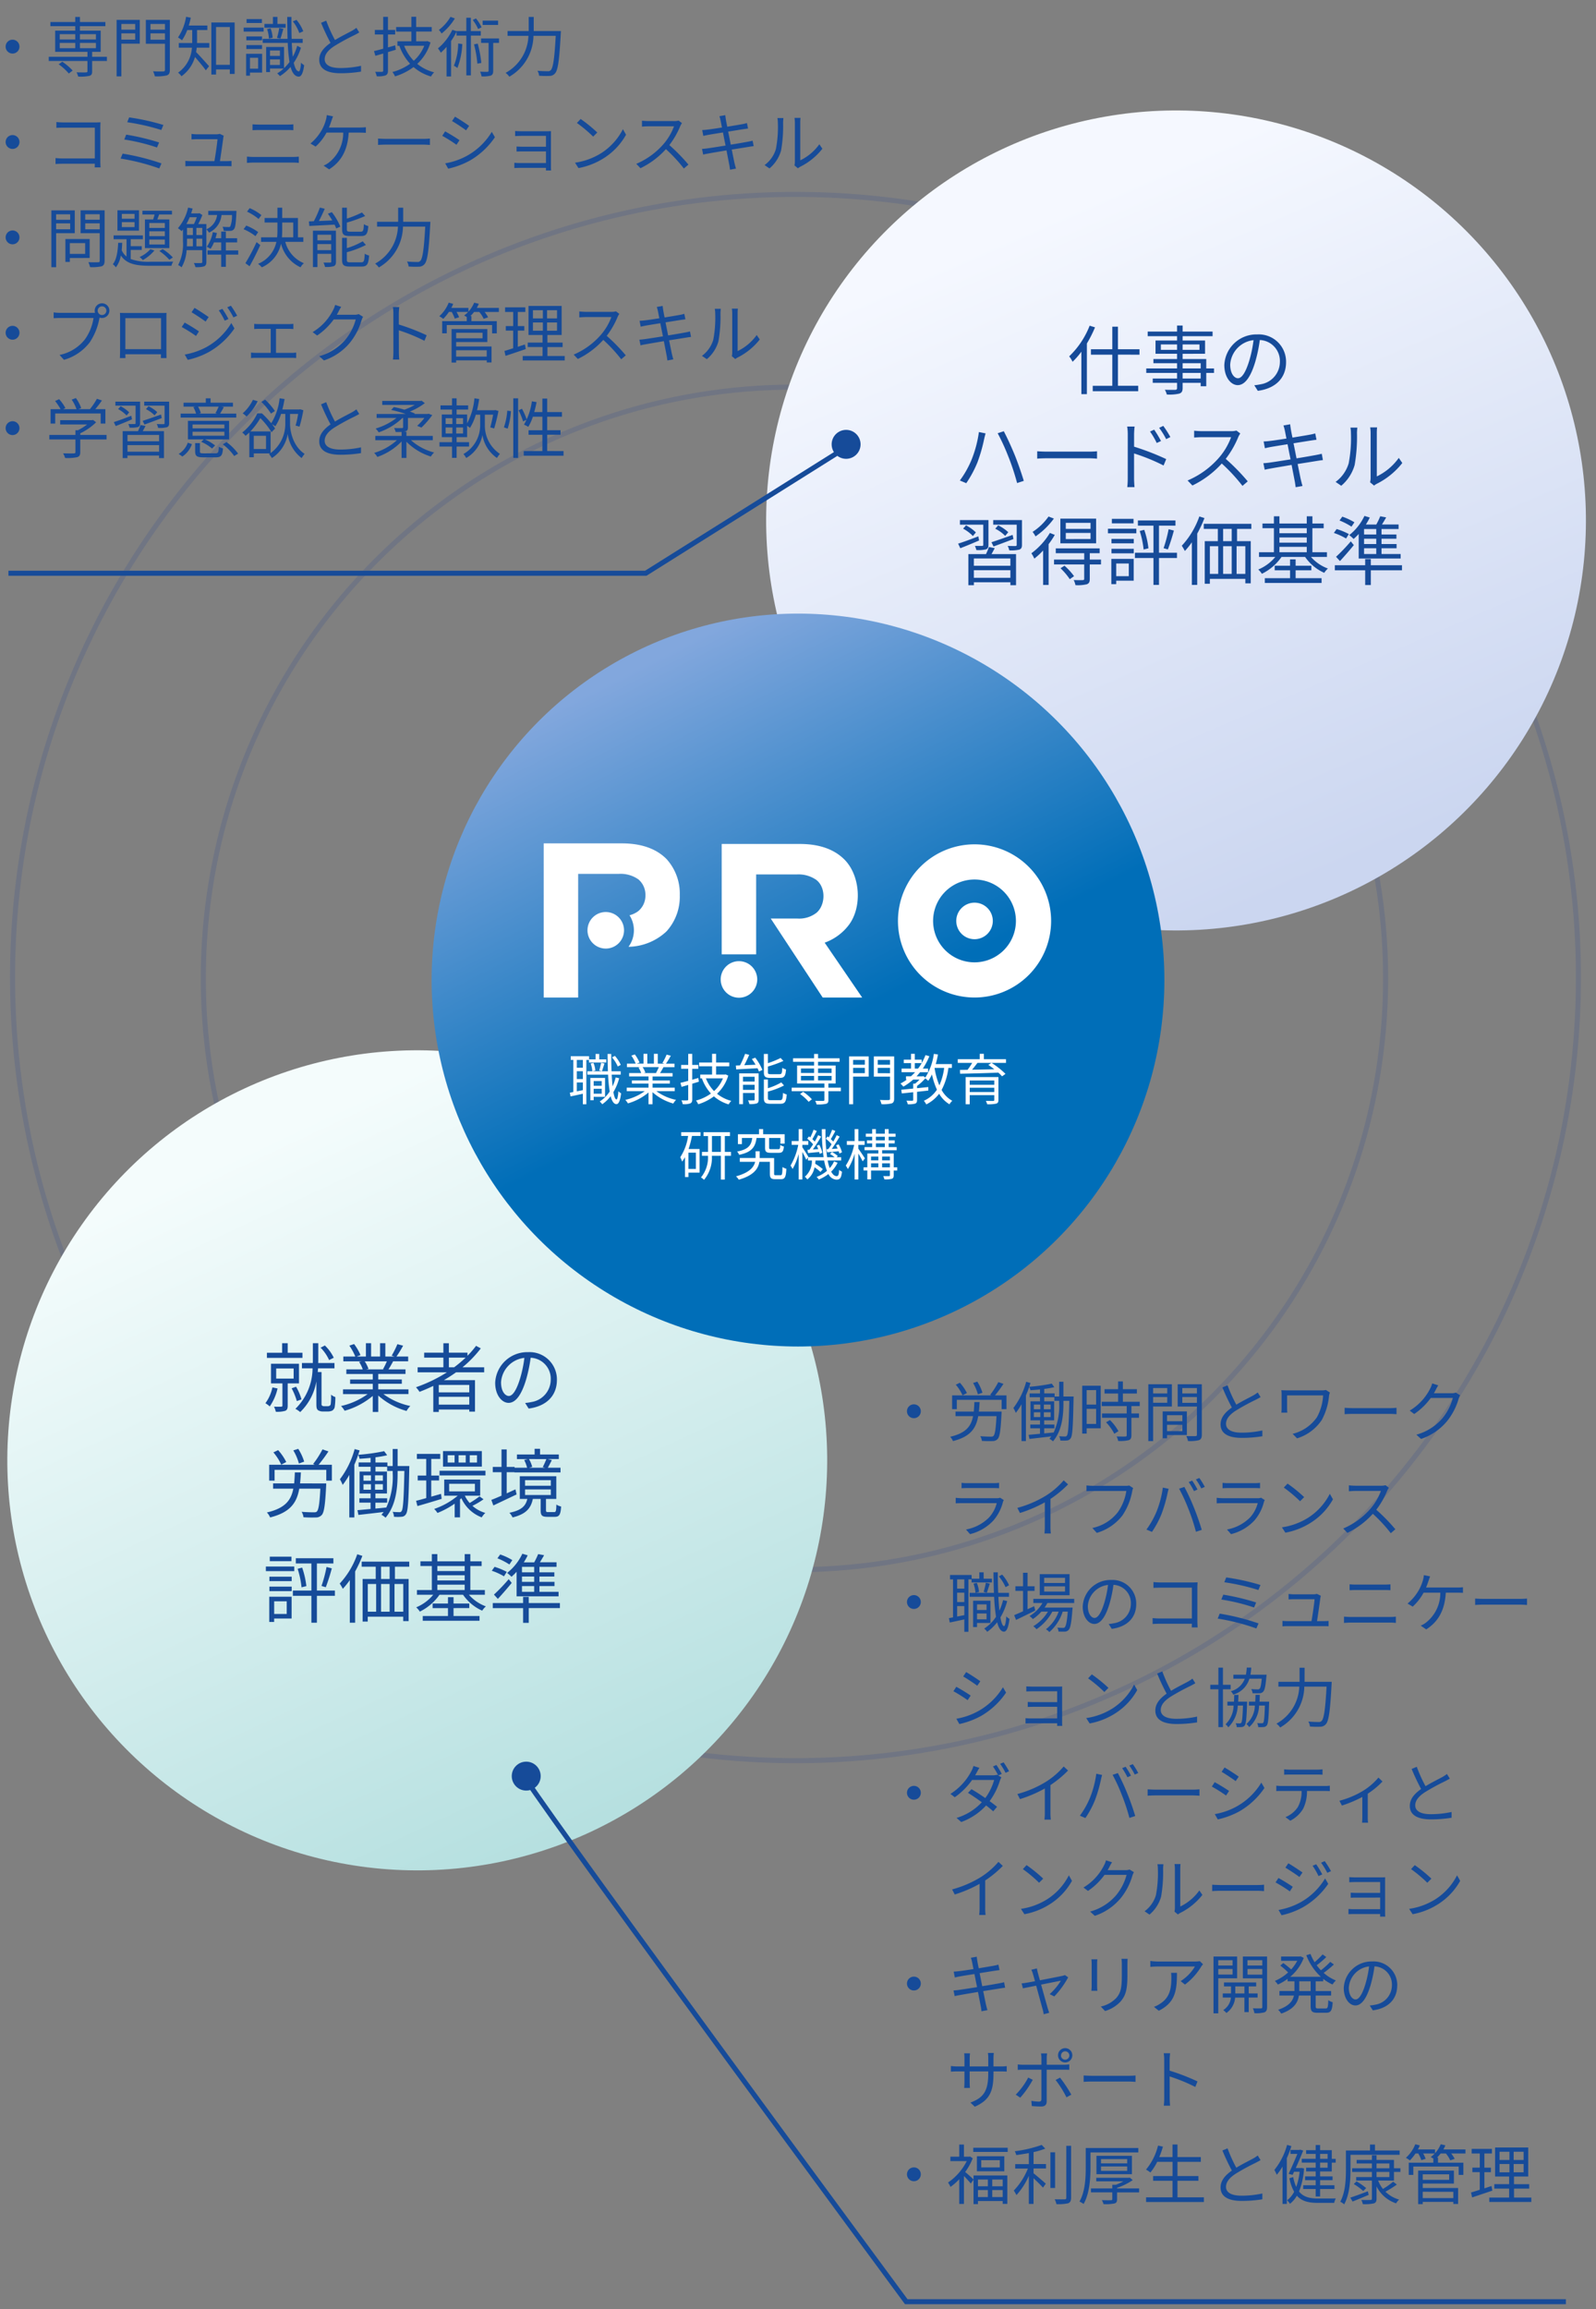 <svg xmlns="http://www.w3.org/2000/svg" xmlns:xlink="http://www.w3.org/1999/xlink" width="318" height="460" viewBox="0 0 318 460"><rect x="0" y="0" width="318" height="460" fill="#808080" stroke="none"/><defs><clipPath id="a"><rect width="318" height="460" transform="translate(29 2051)" fill="#efefef"/></clipPath><linearGradient id="b" x1="0.878" y1="0.697" x2="0.285" y2="0.06" gradientUnits="objectBoundingBox"><stop offset="0" stop-color="#f5f8ff"/><stop offset="1" stop-color="#cbd6f0"/></linearGradient><linearGradient id="c" x1="0.103" y1="0.206" x2="0.899" y2="0.673" gradientUnits="objectBoundingBox"><stop offset="0" stop-color="#b6e0e0"/><stop offset="1" stop-color="#f4fcfc"/></linearGradient><linearGradient id="d" x1="0.235" y1="0.098" x2="0.664" y2="0.946" gradientUnits="objectBoundingBox"><stop offset="0" stop-color="#82a7dd"/><stop offset="0.581" stop-color="#006eb8"/><stop offset="1" stop-color="#006eb8"/></linearGradient></defs><g transform="translate(-29 -2051)" clip-path="url(#a)"><g transform="translate(-8 -132.772)"><g transform="translate(38.682 2222.061)"><g transform="translate(0 0)" opacity="0.3"><path d="M156.5,1a156.655,156.655,0,0,0-31.34,3.159,154.643,154.643,0,0,0-55.6,23.4A155.957,155.957,0,0,0,13.22,95.973a154.714,154.714,0,0,0-9.06,29.188,157.026,157.026,0,0,0,0,62.679,154.643,154.643,0,0,0,23.4,55.6,155.957,155.957,0,0,0,68.416,56.34,154.714,154.714,0,0,0,29.188,9.06,157.026,157.026,0,0,0,62.679,0,154.643,154.643,0,0,0,55.6-23.4,155.957,155.957,0,0,0,56.34-68.416,154.713,154.713,0,0,0,9.06-29.188,157.026,157.026,0,0,0,0-62.679,154.643,154.643,0,0,0-23.4-55.6,155.957,155.957,0,0,0-68.416-56.34,154.713,154.713,0,0,0-29.188-9.06A156.655,156.655,0,0,0,156.5,1m0-1A156.5,156.5,0,1,1,0,156.5,156.5,156.5,0,0,1,156.5,0Z" transform="translate(0.318 -0.061)" fill="#123696" opacity="0.5"/><path d="M118.287,1A118.158,118.158,0,0,0,94.648,3.383,116.64,116.64,0,0,0,52.711,21.03a117.632,117.632,0,0,0-42.495,51.6A116.686,116.686,0,0,0,3.383,94.648a118.439,118.439,0,0,0,0,47.277A116.638,116.638,0,0,0,21.03,183.862a117.631,117.631,0,0,0,51.6,42.495,116.686,116.686,0,0,0,22.015,6.834,118.439,118.439,0,0,0,47.277,0,116.639,116.639,0,0,0,41.937-17.647,117.632,117.632,0,0,0,42.495-51.6,116.686,116.686,0,0,0,6.834-22.015,118.439,118.439,0,0,0,0-47.277,116.639,116.639,0,0,0-17.647-41.937,117.632,117.632,0,0,0-51.6-42.495,116.686,116.686,0,0,0-22.015-6.834A118.158,118.158,0,0,0,118.287,1m0-1A118.287,118.287,0,1,1,0,118.287,118.287,118.287,0,0,1,118.287,0Z" transform="translate(38.327 38.327)" fill="#123696" opacity="0.5"/></g></g><circle cx="81.67" cy="81.67" r="81.67" transform="translate(320.135 2392.126) rotate(-160)" fill="url(#b)"/><path d="M-18.015-12.51A16.985,16.985,0,0,1-22.095-6.4a4.944,4.944,0,0,1,.675,1.08,14.529,14.529,0,0,0,1.755-2.01v8.46h1.1V-8.97a23.831,23.831,0,0,0,1.62-3.21Zm9.93,5.775v-1.08h-4.29v-4.5H-13.5v4.5h-4.26v1.08h4.26v6.2h-3.9V.54h9.06V-.54h-4.035v-6.2ZM4.11-1.98H.51V-3.105h3.6ZM.51-5.04h3.6v1.05H.51ZM-3.825-7.7v-1.08H-.6V-7.7ZM3.87-8.775V-7.7H.51v-1.08ZM6.765-3.99H5.22V-5.865H.51v-1.05H4.98v-2.64H.51v-.87H6.48v-.915H.51v-1.2H-.6v1.2H-6.45v.915H-.6v.87H-4.89v2.64H-.6v1.05H-5.31v.825H-.6v1.05H-6.735v.885H-.6V-1.98H-5.445v.855H-.6V-.09c0,.255-.09.345-.375.36C-1.23.27-2.13.285-3.03.255a3.7,3.7,0,0,1,.39.945A8.956,8.956,0,0,0-.15,1.02C.3.855.51.6.51-.09V-1.125h3.6V-.45H5.22V-3.105H6.765ZM21.12-5.25a5.435,5.435,0,0,0-5.745-5.52,6.393,6.393,0,0,0-6.555,6.1c0,2.475,1.335,4,2.67,4,1.4,0,2.58-1.575,3.5-4.665a29.507,29.507,0,0,0,.9-4.32,4.177,4.177,0,0,1,4,4.35A4.53,4.53,0,0,1,16.08-.84a11.331,11.331,0,0,1-1.29.195l.7,1.11C19.05,0,21.12-2.1,21.12-5.25ZM9.99-4.77a5.232,5.232,0,0,1,4.65-4.86,24.508,24.508,0,0,1-.84,4.05c-.765,2.535-1.56,3.54-2.265,3.54C10.86-2.04,9.99-2.88,9.99-4.77ZM-41.565,14.245a19.406,19.406,0,0,1-2.31,4.08l1.275.54a22.284,22.284,0,0,0,2.22-4.125,31.728,31.728,0,0,0,1.35-4.695c.075-.315.18-.765.285-1.1l-1.335-.27A23.256,23.256,0,0,1-41.565,14.245Zm7.4-.57a47.007,47.007,0,0,1,1.695,5.16l1.335-.435c-.405-1.35-1.2-3.66-1.8-5.13-.645-1.59-1.6-3.66-2.19-4.755l-1.215.4A42.192,42.192,0,0,1-34.17,13.675Zm5.7-1.17v1.47c.465-.045,1.26-.075,2.085-.075h8.235c.675,0,1.3.06,1.6.075v-1.47c-.33.03-.87.075-1.62.075h-8.22C-27.225,12.58-28.02,12.535-28.47,12.505ZM-5.16,8.2l-.825.375a14.886,14.886,0,0,1,1.335,2.28l.855-.39A22.6,22.6,0,0,0-5.16,8.2Zm1.815-.75-.825.39a14.593,14.593,0,0,1,1.4,2.25l.84-.42A20.258,20.258,0,0,0-3.345,7.45Zm-7.08,10.425a16.425,16.425,0,0,1-.09,1.77h1.44c-.045-.48-.09-1.29-.09-1.77V12.94a38.441,38.441,0,0,1,5.88,2.4l.525-1.275a50.953,50.953,0,0,0-6.4-2.475V9.145a13.855,13.855,0,0,1,.105-1.56h-1.485a9.468,9.468,0,0,1,.12,1.56ZM12,8.965l-.765-.585a4.107,4.107,0,0,1-1.125.12H4.32c-.45,0-1.3-.06-1.515-.09V9.775C2.97,9.76,3.795,9.7,4.32,9.7h5.85a13.2,13.2,0,0,1-2.49,4.17A17.153,17.153,0,0,1,1.5,18.325l.96,1a19.016,19.016,0,0,0,5.85-4.38,34.633,34.633,0,0,1,4.125,4.455l1.05-.9A41.609,41.609,0,0,0,9.1,14.02a18.984,18.984,0,0,0,2.52-4.4A4.3,4.3,0,0,1,12,8.965Zm8.88-.57c.045.18.15.765.315,1.575-1.41.225-2.715.42-3.3.48-.48.06-.87.09-1.245.1l.255,1.35c.45-.105.8-.18,1.215-.255.57-.1,1.875-.315,3.3-.54.18.93.39,1.995.6,3.015-1.71.27-3.345.525-4.1.63-.39.06-.975.12-1.32.135l.27,1.3c.315-.09.735-.165,1.32-.27.735-.135,2.34-.4,4.035-.69.285,1.485.525,2.7.585,3.03.1.45.15.9.225,1.41L24.4,19.42c-.135-.42-.255-.93-.36-1.365-.075-.345-.315-1.545-.615-3.015,1.47-.225,2.865-.45,3.69-.585.555-.09,1.035-.165,1.35-.195L28.23,13c-.33.09-.75.18-1.335.285-.75.135-2.175.39-3.69.63-.2-1.005-.405-2.07-.6-3,1.44-.225,2.805-.45,3.5-.555.39-.06.855-.12,1.08-.15l-.255-1.26A9.408,9.408,0,0,1,25.86,9.2c-.63.12-2.01.345-3.465.585-.18-.84-.285-1.455-.315-1.62-.045-.33-.12-.75-.135-1.035l-1.35.24A7.027,7.027,0,0,1,20.88,8.395Zm16.98,10.29.795.66a3.21,3.21,0,0,1,.51-.345,14.912,14.912,0,0,0,5.115-4.155l-.7-1.02a11.525,11.525,0,0,1-4.38,3.69V8.86a9.281,9.281,0,0,1,.06-1.11h-1.38a7.119,7.119,0,0,1,.09,1.11v8.985A3.572,3.572,0,0,1,37.86,18.685Zm-6.87-.075,1.125.765a8.383,8.383,0,0,0,2.67-4.125,32.813,32.813,0,0,0,.465-6.375c0-.45.06-.9.075-1.08h-1.38a5.526,5.526,0,0,1,.1,1.095,26.777,26.777,0,0,1-.45,6.03A7.12,7.12,0,0,1,30.99,18.61ZM-37.17,31.475c1.14-.42,2.595-.96,3.975-1.485l-.165-.825c-1.56.555-3.135,1.11-4.215,1.455Zm2.94-2.85a8.273,8.273,0,0,0-2.01-1.365l-.585.675a7.16,7.16,0,0,1,1.98,1.425Zm-4.98,2.505c0,.165-.045.225-.225.225s-.78.015-1.44,0a4.133,4.133,0,0,1,.285.825,6.406,6.406,0,0,0,1.935-.135c.36-.15.48-.4.48-.9V26.21H-43.86v.915h4.65Zm-4.02-3.21a7.7,7.7,0,0,1,1.95,1.47l.6-.72a8.28,8.28,0,0,0-1.965-1.41Zm3.03,1.53c-1.485.585-3,1.14-4.02,1.455l.435.915c1.08-.42,2.43-.975,3.75-1.545Zm6.39,5.865h-7.275V33.86h7.275Zm-7.275,2.4V36.2h7.275v1.515Zm3-6.135a12.9,12.9,0,0,1-.585,1.41h-3.51v6.195h1.1V38.6h7.275v.585h1.125V32.99h-4.89c.21-.36.435-.78.645-1.185Zm6.585-5.37h-5.73v.915h4.68v4.02c0,.18-.06.225-.24.24-.21,0-.855,0-1.56-.03a3.291,3.291,0,0,1,.315.885,6.849,6.849,0,0,0,2.025-.15c.39-.165.51-.42.51-.945Zm13.665,1.755H-22.77v-1.2h4.935Zm0,2.025H-22.77V28.775h4.935Zm1.11-4.065H-23.85v4.92h7.125Zm-9.48-.42a11.5,11.5,0,0,1-3.18,3.06,4.862,4.862,0,0,1,.585.9,15,15,0,0,0,3.66-3.555Zm.27,3.27a14.078,14.078,0,0,1-3.69,4.05,6.986,6.986,0,0,1,.585,1.065,14.479,14.479,0,0,0,1.755-1.62v6.87h1.095V31.01a17.143,17.143,0,0,0,1.23-1.845Zm2.115,7.035a12.721,12.721,0,0,1,1.845,2.175l.855-.6A13.2,13.2,0,0,0-23.025,35.3Zm8.07-1.725h-2.235V32.81h1.965v-.96h-8.745v.96h5.67v1.275H-25.11v.96H-19.1V37.9c0,.195-.06.255-.3.27-.21.015-.96.015-1.8-.015a3.769,3.769,0,0,1,.36,1.02,7.682,7.682,0,0,0,2.28-.18c.435-.18.57-.465.57-1.065v-2.88h2.235Zm6.48-8.115h-4.32v.9h4.32Zm.555,1.965H-14.37v.915h5.655Zm-1.5,6.93v2.52H-12.72v-2.52Zm.975-.915h-4.455v5.025h.975v-.69h3.48Zm-4.425-1.11h4.44v-.9h-4.44Zm0-1.995h4.44V29.96h-4.44ZM-.615,32.72H-4.2v-5.4H-.915V26.285H-8.4V27.32h3.1v5.4h-3.69v1.05H-5.3v5.355h1.1V33.77H-.615ZM-8.04,28.385a18.082,18.082,0,0,1,.78,3.69l.96-.24a17.148,17.148,0,0,0-.84-3.69Zm5.61,3.675A38.772,38.772,0,0,0-1.23,28.3l-1.05-.27a27.238,27.238,0,0,1-1.005,3.78Zm6.27-6.57a16.573,16.573,0,0,1-3.5,5.835,8.641,8.641,0,0,1,.615,1.05,15.379,15.379,0,0,0,1.395-1.74v8.49H3.42V28.91a24.236,24.236,0,0,0,1.44-3.1Zm6.45,4.92H8.58V27.965h1.71Zm2.715,6.525h-1.74v-5.52h1.74ZM5.94,31.415H7.605v5.52H5.94Zm4.35,0v5.52H8.58v-5.52Zm3.915-3.45V26.96H4.725v1.005h2.8V30.41H4.92V38.9H5.94v-.975h7.065v.885h1.08v-8.4h-2.73V27.965Zm8.82,8.25H26.16V35.3H23.025V34.04h-1.11V35.3h-3.06v.915h3.06V37.79H16.89v.945H28.2V37.79H23.025ZM19.8,31.55h5.445v1.065H19.8Zm5.445-3.72v1H19.8v-1ZM19.8,29.675h5.445V30.71H19.8Zm9.465,3.885v-.945h-2.9V27.83h2.25V26.9H26.37V25.46H25.245V26.9H19.8V25.46H18.7V26.9h-2.28v.93H18.7v4.785h-2.97v.945h3.24a8.71,8.71,0,0,1-3.39,2.5,3.9,3.9,0,0,1,.72.855,10.262,10.262,0,0,0,3.915-3.36h4.7a9.172,9.172,0,0,0,3.81,3.165,4.36,4.36,0,0,1,.735-.855,8.293,8.293,0,0,1-3.375-2.31Zm9.825-4.47H36.66v-1.1h2.43Zm0,1.9H36.66V29.93h2.43Zm0,1.98H36.66v-1.14h2.43Zm-3.495.9H43.95v-.9H40.14v-1.14h3v-.84h-3V29.93h2.97v-.84H40.14v-1.1h3.4v-.9H40.23c.27-.435.57-.93.84-1.41l-1.185-.225A15.854,15.854,0,0,1,39.1,27.1H37.02a11.711,11.711,0,0,0,.78-1.4l-1.065-.315a10.6,10.6,0,0,1-3.03,3.825,7.365,7.365,0,0,1,.87.765,10.7,10.7,0,0,0,1.02-1Zm-3.735.51c.9-.975,1.9-2.13,2.76-3.18l-.6-.75a35.125,35.125,0,0,1-2.94,3.075Zm2.88-7.725a12.092,12.092,0,0,0-2.415-1.125l-.555.765a13.031,13.031,0,0,1,2.385,1.23ZM33.63,29a13.342,13.342,0,0,0-2.43-1.005l-.555.78a12.315,12.315,0,0,1,2.43,1.11Zm10.59,6.21H38.01V33.98H36.885v1.23H30.84v1.005h6.045v2.94H38.01v-2.94h6.21Z" transform="translate(272.125 2261.16)" fill="#164b99"/><circle cx="81.67" cy="81.67" r="81.67" transform="matrix(-0.819, -0.574, 0.574, -0.819, 140.146, 2588.438)" fill="url(#c)"/><path d="M-15.84-9.66A8.651,8.651,0,0,0-17.61-12.1l-.855.435A8.394,8.394,0,0,1-16.77-9.195Zm-6.24-.99h-2.94v-1.905h-1.11v1.905h-3.03v1.02h7.08Zm-5.985,6.9A8.076,8.076,0,0,1-29.46-.6,4.728,4.728,0,0,1-28.6.045a10.216,10.216,0,0,0,1.56-3.585Zm.75-3.765h3.48v2.01h-3.48Zm4.545,2.97V-8.46h-5.58v3.915h2.28v4.41c0,.165-.06.21-.24.225-.2.015-.765.015-1.44,0A4.023,4.023,0,0,1-27.39,1.1,5.53,5.53,0,0,0-25.5.915c.39-.18.48-.5.48-1.035V-4.545Zm.5,3.18a11.073,11.073,0,0,0-1.08-2.52l-.885.315A12.83,12.83,0,0,1-23.2-1.02ZM-17.745,0a.679.679,0,0,1-.4-.105.3.3,0,0,1-.135-.285V-6.81h-.75c.015-.255.045-.495.06-.735h3.27V-8.61h-3.24c.015-.285.015-.555.015-.825v-3.12h-1.08V-9.42c0,.255,0,.525-.015.81h-2.16v1.065h2.115A11.384,11.384,0,0,1-23.49.525a4.475,4.475,0,0,1,.96.645,11.121,11.121,0,0,0,3.225-6.12V-.435c0,.765.075,1,.33,1.23A1.789,1.789,0,0,0-18,1.05h.945A2.218,2.218,0,0,0-16.17.885,1.118,1.118,0,0,0-15.66.2a12.629,12.629,0,0,0,.135-2.025A2.634,2.634,0,0,1-16.38-2.3,13.323,13.323,0,0,1-16.44-.48a.512.512,0,0,1-.225.39A1.026,1.026,0,0,1-17.13,0Zm12.48-8.94A13.713,13.713,0,0,1-6.03-7.38l.15.045H-9.405l.48-.105a6.355,6.355,0,0,0-.75-1.5ZM-.96-2.415V-3.36H-6.975V-4.47H-2.28v-.855H-6.975v-1.1h5.43v-.915h-3.4c.3-.45.63-1.035.93-1.605h3V-9.9H-3.345a20.975,20.975,0,0,0,1.32-2.16l-1.14-.3a17.018,17.018,0,0,1-1.14,2.28l.555.18H-5.565v-2.655h-1.05V-9.9H-8.4v-2.655H-9.435V-9.9H-11.28l.765-.285a10.339,10.339,0,0,0-1.275-2.2l-.945.315A11.692,11.692,0,0,1-11.55-9.9h-2.385v.96h3.66l-.525.105a6.3,6.3,0,0,1,.735,1.5h-3.27v.915H-8.07v1.1h-4.515v.855H-8.07v1.11h-5.925v.945h4.9a14.457,14.457,0,0,1-5.3,2.37,4.777,4.777,0,0,1,.72.945,15.074,15.074,0,0,0,5.6-2.955V1.14h1.1V-2.13A14.161,14.161,0,0,0-1.335.945a4.011,4.011,0,0,1,.75-.99A13.724,13.724,0,0,1-5.94-2.415Zm8.055-5.34v-1.92h3.33a23.714,23.714,0,0,1-2.28,1.92Zm4.065,5H5.085V-4.245H11.16ZM5.085-.315v-1.56H11.16v1.56ZM14.13-6.75V-7.755H9.81a22.751,22.751,0,0,0,3.645-3.765l-.945-.51a17.568,17.568,0,0,1-1.71,1.98v-.615H7.095V-12.54H6v1.875H2.175v.99H6v1.92H.87V-6.75H6.7A29.6,29.6,0,0,1,.54-3.78a6.5,6.5,0,0,1,.705.915C2.16-3.21,3.09-3.615,3.99-4.05V1.14h1.1V.66H11.16v.42H12.3V-5.19h-6.2C6.93-5.67,7.74-6.195,8.52-6.75Zm14.49,1.5a5.435,5.435,0,0,0-5.745-5.52,6.393,6.393,0,0,0-6.555,6.1c0,2.475,1.335,4,2.67,4,1.4,0,2.58-1.575,3.5-4.665a29.507,29.507,0,0,0,.9-4.32,4.177,4.177,0,0,1,4,4.35A4.53,4.53,0,0,1,23.58-.84a11.331,11.331,0,0,1-1.29.195l.7,1.11C26.55,0,28.62-2.1,28.62-5.25Zm-11.13.48a5.232,5.232,0,0,1,4.65-4.86,24.508,24.508,0,0,1-.84,4.05c-.765,2.535-1.56,3.54-2.265,3.54C18.36-2.04,17.49-2.88,17.49-4.77ZM-21.735,11.04A10.343,10.343,0,0,0-22.92,8.49L-23.9,8.8a10.135,10.135,0,0,1,1.11,2.61Zm-3.57.075a10.775,10.775,0,0,0-1.62-2.37l-.945.45a10.348,10.348,0,0,1,1.56,2.445Zm2.745,4.26c.075-.675.135-1.41.165-2.19h-1.2c-.03.8-.075,1.515-.135,2.19h-4.2v1.05H-23.9c-.465,2.37-1.68,3.9-5.265,4.74a3.316,3.316,0,0,1,.645.99c3.99-1.005,5.31-2.9,5.805-5.73h4.2c-.15,3-.36,4.215-.69,4.545-.15.15-.33.165-.66.165s-1.365-.015-2.385-.1a2.521,2.521,0,0,1,.375,1.08,24.33,24.33,0,0,0,2.46.045,1.533,1.533,0,0,0,1.17-.48c.48-.51.69-1.98.885-5.79.015-.165.015-.51.015-.51Zm3.7-3.72A30.482,30.482,0,0,0-16.9,9l-1.185-.405a18.953,18.953,0,0,1-1.875,2.925l.33.135H-28.71V14.82h1.08V12.675h10.3V14.82h1.11V11.655ZM-4.1,13.32A14.73,14.73,0,0,1-5.37,20.175c-.735.075-1.47.15-2.175.21v-1.17H-5.2v-.87h-2.34v-.96h2.3V13.02H-7.53v-.945H-5.2V12.9H-4.1Zm-5.82,2.22H-8.43v1.1H-9.915Zm0-1.77H-8.43v1.065H-9.915Zm2.3,1.065V13.77h1.56v1.065Zm0,1.8v-1.1h1.56v1.1Zm4.5-4.725V8.52H-4.1v3.39h-1.05v-.7H-7.53V10.17A20.005,20.005,0,0,0-5.2,9.765l-.6-.81a38.794,38.794,0,0,1-5.175.72c.1-.285.195-.585.285-.87l-.99-.27a17.465,17.465,0,0,1-2.94,6.015,7.808,7.808,0,0,1,.555,1.125,15.863,15.863,0,0,0,1.32-1.995v8.475h1.005v-10.5q.427-.967.765-1.98a3.112,3.112,0,0,1,.27.795c.7-.045,1.455-.1,2.2-.18V11.2H-10.89v.87h2.385v.945h-2.19v4.365h2.19v.96H-10.74v.87h2.235v1.26l-2.61.24.18.945c1.395-.165,3.21-.36,5.025-.585-.135.195-.285.375-.435.555a3.51,3.51,0,0,1,.825.585c2.115-2.505,2.4-6.015,2.4-8.9V12.9h1.35c-.12,5.6-.255,7.545-.54,7.965a.434.434,0,0,1-.45.24c-.255,0-.765-.015-1.35-.06a2.385,2.385,0,0,1,.27.975,8.283,8.283,0,0,0,1.5,0,1.046,1.046,0,0,0,.885-.525c.42-.6.525-2.64.66-9.06,0-.135.015-.525.015-.525ZM12.7,11.22H11.25V9.765H12.7Zm-2.25,0H9.03V9.765h1.425Zm-2.22,0H6.855V9.765h1.38Zm5.43-2.28H5.925v3.09h7.74Zm-8.13,8.52-1.95.555V14.79h1.56v-.975H3.585V10.5H5.37V9.495H.72V10.5H2.58v3.315H.885v.975h1.7V18.3c-.75.21-1.455.405-2.025.54l.27,1.05c1.365-.39,3.15-.915,4.83-1.44Zm1.62-2.01h5.13v1.515H7.155ZM13.2,17.955a17.871,17.871,0,0,1-1.965,1.32,6.114,6.114,0,0,1-.96-1.455h3.06V14.61H6.165v3.21h2.7a14.49,14.49,0,0,1-4.7,2.64,4.765,4.765,0,0,1,.66.8A16.618,16.618,0,0,0,8.25,19.41v2.73H9.315V18.57c.09-.075.18-.165.27-.24a7.26,7.26,0,0,0,4.05,3.81,4.338,4.338,0,0,1,.72-.885,6.6,6.6,0,0,1-2.565-1.41A16.026,16.026,0,0,0,14,18.54Zm-7.965-5.1v.93h9.15v-.93ZM26.52,10.53a17.351,17.351,0,0,1-.72,1.6l.465.12h-3.18l.615-.165a6.049,6.049,0,0,0-.645-1.56Zm-6.165,6.03c-.585.27-1.17.54-1.74.8V13.14H20.16v.045h9.18v-.93H26.805c.255-.42.525-.99.81-1.53l-.825-.2H29V9.615H25.26V8.475H24.18v1.14H20.655v.915H22.8l-.7.18a7.539,7.539,0,0,1,.585,1.545H20.19V12.09H18.615V8.61H17.58v3.48H15.84v1.05h1.74v4.68c-.765.33-1.455.63-2.025.84l.4,1.11,4.635-2.2Zm1.92.015h5.13v1.11h-5.13Zm0-1.845h5.13v1.11h-5.13Zm4.59,6.36c-.36,0-.42-.06-.42-.39V18.465H28.5V13.95H21.225v4.515h1.5c-.33,1.4-1.14,2.265-3.57,2.76a3.63,3.63,0,0,1,.63.93c2.7-.66,3.66-1.845,4.035-3.69h1.56v2.25c0,1.035.255,1.32,1.35,1.32h1.455c.885,0,1.17-.39,1.275-2.055a2.927,2.927,0,0,1-.945-.39c-.03,1.32-.1,1.5-.45,1.5ZM-24.27,29.97h-4.32v.9h4.32Zm.555,1.965H-29.37v.915h5.655Zm-1.5,6.93v2.52h-2.5v-2.52Zm.975-.915h-4.455v5.025h.975v-.69h3.48Zm-4.425-1.11h4.44v-.9h-4.44Zm0-1.995h4.44V33.96h-4.44Zm13.05,1.875H-19.2v-5.4h3.285V30.285H-23.4V31.32h3.1v5.4h-3.69v1.05h3.69v5.355H-19.2V37.77h3.585Zm-7.425-4.335a18.082,18.082,0,0,1,.78,3.69l.96-.24a17.148,17.148,0,0,0-.84-3.69Zm5.61,3.675a38.772,38.772,0,0,0,1.2-3.765l-1.05-.27a27.238,27.238,0,0,1-1.005,3.78Zm6.27-6.57a16.573,16.573,0,0,1-3.495,5.835,8.641,8.641,0,0,1,.615,1.05,15.38,15.38,0,0,0,1.395-1.74v8.49h1.065V32.91a24.236,24.236,0,0,0,1.44-3.1Zm6.45,4.92H-6.42V31.965h1.71Zm2.715,6.525h-1.74v-5.52h1.74Zm-7.065-5.52h1.665v5.52H-9.06Zm4.35,0v5.52H-6.42v-5.52ZM-.8,31.965V30.96h-9.48v1.005h2.8V34.41h-2.61V42.9h1.02v-.975h7.065v.885h1.08v-8.4h-2.73V31.965Zm8.82,8.25H11.16V39.3H8.025V38.04H6.915V39.3H3.855v.915h3.06V41.79H1.89v.945H13.2V41.79H8.025ZM4.8,35.55h5.445v1.065H4.8Zm5.445-3.72v1H4.8v-1ZM4.8,33.675h5.445V34.71H4.8Zm9.465,3.885v-.945H11.37V31.83h2.25V30.9H11.37V29.46H10.245V30.9H4.8V29.46H3.7V30.9H1.425v.93H3.7v4.785H.735v.945h3.24a8.71,8.71,0,0,1-3.39,2.5,3.9,3.9,0,0,1,.72.855A10.262,10.262,0,0,0,5.22,37.56h4.7a9.172,9.172,0,0,0,3.81,3.165,4.36,4.36,0,0,1,.735-.855,8.293,8.293,0,0,1-3.375-2.31Zm9.825-4.47H21.66v-1.1h2.43Zm0,1.9H21.66V33.93h2.43Zm0,1.98H21.66v-1.14h2.43Zm-3.5.9H28.95v-.9H25.14v-1.14h3v-.84h-3V33.93h2.97v-.84H25.14v-1.1h3.405v-.9H25.23c.27-.435.57-.93.84-1.41l-1.185-.225A15.854,15.854,0,0,1,24.1,31.1H22.02a11.711,11.711,0,0,0,.78-1.4l-1.065-.315A10.6,10.6,0,0,1,18.7,33.21a7.364,7.364,0,0,1,.87.765,10.694,10.694,0,0,0,1.02-1Zm-3.735.51c.9-.975,1.9-2.13,2.76-3.18l-.6-.75a35.125,35.125,0,0,1-2.94,3.075Zm2.88-7.725a12.092,12.092,0,0,0-2.415-1.125l-.555.765a13.031,13.031,0,0,1,2.385,1.23ZM18.63,33a13.342,13.342,0,0,0-2.43-1.005l-.555.78a12.314,12.314,0,0,1,2.43,1.11Zm10.59,6.21H23.01V37.98H21.885v1.23H15.84v1.005h6.045v2.94H23.01v-2.94h6.21Z" transform="translate(119.343 2463.893)" fill="#164b99"/><g transform="translate(123.233 2305.653)"><circle cx="73" cy="73" r="73" transform="translate(-0.233 0.347)" fill="url(#d)"/><path d="M-33.451-7.007A7.186,7.186,0,0,0-34.617-8.8l-.561.3a7.614,7.614,0,0,1,1.133,1.815ZM-41-6.435h-1.21V-8H-41Zm-1.21,4.7V-3.5H-41v1.529ZM-41-4.18h-1.21V-5.753H-41ZM-39.776-8v.517h3.432v-.627h-1.4V-9.185h-.726v1.078h-1.3v-.627h-3.641V-8h.506v6.4l-.693.132.143.737c.7-.143,1.573-.33,2.453-.528V.836h.693V-8ZM-37.2-5.742c.143-.4.33-1.012.506-1.54l-.671-.143a13.682,13.682,0,0,1-.374,1.54Zm-.044,1.958v.946h-1.606v-.946Zm-1.606,2.519v-.979h1.606v.979Zm2.266.616V-4.4h-2.926V.044h.66V-.649Zm-2.86-6.633a5.778,5.778,0,0,1,.33,1.551l.6-.143A5.25,5.25,0,0,0-38.885-7.4ZM-34.463-4.5a9.593,9.593,0,0,1-.616,1.771c-.077-.682-.132-1.463-.176-2.332h1.793v-.671h-1.826c-.044-1.067-.066-2.244-.066-3.454h-.726c.011,1.221.033,2.387.077,3.454H-40.1v.671h4.125a30.829,30.829,0,0,0,.319,3.366A6.7,6.7,0,0,1-37.642.286a3.834,3.834,0,0,1,.506.55A7.7,7.7,0,0,0-35.464-.77C-35.211.22-34.837.8-34.32.814c.352.011.737-.44.935-2.156a2.235,2.235,0,0,1-.539-.418C-33.99-.737-34.133-.121-34.3-.121c-.253-.011-.462-.55-.616-1.463A10.617,10.617,0,0,0-33.77-4.345Zm8.6-2.057a10.056,10.056,0,0,1-.561,1.144l.11.033H-28.9l.352-.077a4.66,4.66,0,0,0-.55-1.1ZM-22.7-1.771v-.693h-4.411v-.814h3.443V-3.9h-3.443v-.8h3.982v-.671h-2.5c.22-.33.462-.759.682-1.177h2.2v-.7h-1.7a15.381,15.381,0,0,0,.968-1.584l-.836-.22a12.48,12.48,0,0,1-.836,1.672l.407.132h-1.331V-9.207h-.77V-7.26H-28.16V-9.207h-.759V-7.26h-1.353l.561-.209a7.582,7.582,0,0,0-.935-1.617l-.693.231a8.574,8.574,0,0,1,.869,1.6h-1.749v.7h2.684l-.385.077a4.619,4.619,0,0,1,.539,1.1h-2.4v.671h3.861v.8h-3.311v.627h3.311v.814h-4.345v.693h3.6A10.6,10.6,0,0,1-32.549-.033a3.5,3.5,0,0,1,.528.693,11.054,11.054,0,0,0,4.1-2.167V.836h.8v-2.4A10.384,10.384,0,0,0-22.979.693a2.941,2.941,0,0,1,.55-.726,10.064,10.064,0,0,1-3.927-1.738ZM-18-4.4c-.4.121-.814.242-1.21.352V-6.226H-18V-7h-1.21V-9.2h-.8V-7h-1.408v.77h1.408v2.4c-.583.165-1.111.3-1.551.4l.231.8,1.32-.385V-.143c0,.154-.066.209-.22.209-.132.011-.6.011-1.133,0a2.615,2.615,0,0,1,.253.748,3.817,3.817,0,0,0,1.5-.143c.286-.132.407-.352.407-.814V-3.256c.429-.132.88-.264,1.32-.4Zm4.906.077a6.708,6.708,0,0,1-1.771,2.53,7.5,7.5,0,0,1-1.617-2.53Zm.517-.792-.132.033h-1.749V-6.721h2.629V-7.48h-2.629V-9.207h-.8V-7.48h-2.574v.759h2.574v1.639h-2.354v.759h.363l-.033.011a8.771,8.771,0,0,0,1.8,3.014A9.032,9.032,0,0,1-18.458.1a3.115,3.115,0,0,1,.44.737A10.064,10.064,0,0,0-14.894-.737a7.9,7.9,0,0,0,2.937,1.6,3.367,3.367,0,0,1,.528-.7,7.494,7.494,0,0,1-2.838-1.419,8.049,8.049,0,0,0,2.233-3.619Zm10.835.7c.869,0,1.122-.352,1.221-1.683a2.3,2.3,0,0,1-.748-.319c-.044,1.089-.121,1.265-.539,1.265H-3.553c-.495,0-.583-.066-.583-.418V-6.677A23,23,0,0,0-1.045-7.788l-.55-.594A18.3,18.3,0,0,1-4.136-7.348V-9.185h-.8v3.63c0,.9.275,1.144,1.32,1.144ZM-9.1-2.035V-3.047h2.321v1.012Zm2.321-2.6v.946H-9.1v-.946Zm.8-.682H-9.856V.825H-9.1V-1.408h2.321v1.3c0,.143-.033.176-.176.176s-.616.022-1.133,0A3.115,3.115,0,0,1-7.821.8,4.577,4.577,0,0,0-6.347.671c.3-.132.374-.363.374-.77Zm-1.353-2.86A12.578,12.578,0,0,1-6.589-7.04l-2.255.1c.341-.627.693-1.4.99-2.068l-.825-.2a17.25,17.25,0,0,1-1.012,2.3c-.308.011-.583.022-.836.033l.077.77c1.122-.066,2.706-.143,4.246-.231a5.926,5.926,0,0,1,.286.649L-5.225-6a10.688,10.688,0,0,0-1.43-2.442ZM-3.52.022c-.517,0-.616-.066-.616-.429V-1.683A15.888,15.888,0,0,0-.924-2.9l-.539-.616A12.3,12.3,0,0,1-4.136-2.365V-4.1h-.8v3.7c0,.9.286,1.144,1.331,1.144H-1.65C-.737.737-.495.352-.385-1.122a2.185,2.185,0,0,1-.737-.308C-1.177-.2-1.254.022-1.716.022ZM2.277-1.2A8.827,8.827,0,0,1,3.982.352l.649-.5a8.984,8.984,0,0,0-1.749-1.5Zm.176-3.608H5.071v.891H2.453Zm0-1.474H5.071v.891H2.453Zm6.1,0v.891H5.863v-.891Zm0,2.365H5.863v-.891H8.558Zm1.848,1.452H7.92V-3.3H9.361V-6.875h-3.5v-.748h4.29v-.7H5.863v-.858H5.071v.858H.88v.7H5.071v.748H1.683V-3.3H7.128v.836H.605v.7H7.128V-.044c0,.154-.066.2-.253.209S6.017.176,5.291.154a3.185,3.185,0,0,1,.275.715A7.273,7.273,0,0,0,7.458.748c.363-.11.462-.319.462-.77V-1.76h2.486ZM15.18-8v.957H12.848V-8Zm-2.332,2.64V-6.413H15.18v1.056Zm3.1-3.333h-3.9V.836h.8V-4.675h3.1Zm1.8,3.344V-6.413H20.2v1.067ZM20.2-8v.957H17.754V-8Zm.825-.693H16.973v4.026H20.2V-.286c0,.22-.077.275-.275.286-.231.011-.979.022-1.727-.022a3.708,3.708,0,0,1,.3.847A7.4,7.4,0,0,0,20.515.671c.363-.132.506-.4.506-.957ZM29.073-6.4h1.914a12.166,12.166,0,0,1-.957,3.476,15.194,15.194,0,0,1-.957-3.465Zm-3.938.132V-7.359H26.51a9.369,9.369,0,0,1-.726,1.089ZM32.527-6.4v-.77H29.315c.176-.605.319-1.254.44-1.9l-.825-.132a11.666,11.666,0,0,1-1.7,4.719l-.4-.286-.143.044h-1.2c.242-.264.473-.528.7-.814h1.595V-6.27H26.73a13.452,13.452,0,0,0,1.309-2.464l-.77-.22A11.7,11.7,0,0,1,26.51-7.37v-.682H25.135V-9.207h-.748v1.155H22.935v.693h1.452V-6.27H22.5v.726H25.19a9.6,9.6,0,0,1-.825.814h-.979v.649h.176a9.618,9.618,0,0,1-1.287.792,6.073,6.073,0,0,1,.583.616,11.607,11.607,0,0,0,1.958-1.408h1.265a6.349,6.349,0,0,1-.9.814h-.363v.979c-.9.088-1.727.176-2.376.231l.1.737c.649-.066,1.43-.143,2.277-.242V-.033c0,.121-.044.154-.187.165s-.616,0-1.166-.011a2.257,2.257,0,0,1,.264.715A4.966,4.966,0,0,0,25.2.715c.3-.121.385-.33.385-.748V-1.639l2.244-.253v-.7c-.748.077-1.507.154-2.244.231v-.451a8.925,8.925,0,0,0,1.639-1.518,4.589,4.589,0,0,1,.583.506,7.194,7.194,0,0,0,.748-1.287,14.353,14.353,0,0,0,.99,3.047A6.157,6.157,0,0,1,26.939.143a3.34,3.34,0,0,1,.484.726,7.317,7.317,0,0,0,2.563-2.123,5.889,5.889,0,0,0,2.057,2.1,2.47,2.47,0,0,1,.572-.693,5.33,5.33,0,0,1-2.134-2.167A12.818,12.818,0,0,0,31.834-6.4ZM36.08-1.595v-.858h4.895v.858Zm4.895-2.3v.847H36.08v-.847Zm.825-.682H35.266V.836h.814V-.979h4.895v.946c0,.154-.055.2-.22.209-.187,0-.825,0-1.463-.011a3.149,3.149,0,0,1,.264.671A7.09,7.09,0,0,0,41.349.715c.341-.1.451-.308.451-.748ZM40.4-7.4,39.787-7c.385.253.8.561,1.2.869-1.54.033-3.091.066-4.444.088.363-.429.748-.913,1.078-1.364Zm2.9-.737H38.9V-9.207h-.825V-8.14H33.7V-7.4h2.871a13.655,13.655,0,0,1-.924,1.375l-1.518.022.033.759c1.925-.033,4.851-.11,7.612-.22a7.974,7.974,0,0,1,.748.737l.682-.484A16.133,16.133,0,0,0,40.436-7.4h2.871ZM-18.48,13.724h-1.485V10.479h1.485Zm-2.926-6.578h1.375A10.347,10.347,0,0,1-21.6,11.392a5.171,5.171,0,0,1,.374.869,6.378,6.378,0,0,0,.572-.88v3.96h.693v-.88h2.211V9.753h-2.189a20.521,20.521,0,0,0,.682-2.607h1.7V6.4h-3.85Zm6.127,3.179V7.168H-13.5v3.157Zm3.795,0h-1.232V7.168h1.023V6.4h-5.269v.77h.9v3.157h-1.21v.781h1.2a6.285,6.285,0,0,1-1.4,4.312,2.952,2.952,0,0,1,.616.473,6.889,6.889,0,0,0,1.562-4.785H-13.5v4.73h.781v-4.73h1.232ZM-4.7,7.553V9.489c0,.8.22,1.023,1.177,1.023h1.54c.715,0,.946-.253,1.034-1.254a2.261,2.261,0,0,1-.726-.308c-.022.726-.088.836-.385.836H-3.432c-.4,0-.462-.044-.462-.308V7.553h2.255V8.686h.847V6.805h-4.29V5.793h-.825V6.805h-4.2V8.774h.8V7.553h2.057c-.2,1.463-.77,2.277-3.025,2.706a2.049,2.049,0,0,1,.418.649c2.519-.528,3.212-1.551,3.465-3.355Zm2.156,7.425c-.308,0-.352-.044-.352-.341V11.546H-5.775V10.2h-.814v1.342H-9.735v.759h3.058c-.231,1.023-1.078,2.145-3.806,2.893a3.78,3.78,0,0,1,.55.671c3.047-.869,3.9-2.255,4.1-3.564h2.09v2.332c0,.9.242,1.133,1.078,1.133h1.144c.759,0,.99-.418,1.067-2.079a2.341,2.341,0,0,1-.77-.352c-.033,1.43-.088,1.639-.385,1.639ZM7.546,9.8l.121.616c.693-.066,1.474-.121,2.3-.209a2.229,2.229,0,0,1,.132.451l.528-.253a5.927,5.927,0,0,0-.682-1.584l-.506.209a6.66,6.66,0,0,1,.319.627l-1.166.077C9.119,9,9.7,8.059,10.164,7.278L9.57,6.992c-.176.385-.418.836-.682,1.287-.132-.154-.308-.319-.484-.495.275-.44.627-1.078.9-1.628L8.668,5.9A13.09,13.09,0,0,1,8,7.443c-.088-.077-.176-.132-.253-.2L7.4,7.7A6.978,6.978,0,0,1,8.558,8.807a11.28,11.28,0,0,1-.66.968Zm-3.8.11.121.649c.671-.066,1.43-.143,2.222-.209a3,3,0,0,1,.088.374l.539-.231a5.777,5.777,0,0,0-.616-1.584L5.6,9.093a5.535,5.535,0,0,1,.3.682l-1.078.066a28.248,28.248,0,0,0,1.65-2.563l-.594-.286c-.176.385-.418.836-.682,1.287A3.857,3.857,0,0,0,4.719,7.8c.275-.451.605-1.1.891-1.639L4.972,5.9a12.963,12.963,0,0,1-.66,1.54l-.264-.2L3.707,7.7A8.119,8.119,0,0,1,4.873,8.818c-.253.385-.506.759-.737,1.067Zm5.3,2.31a5.011,5.011,0,0,1-.869,1.342,10.044,10.044,0,0,1-.4-1.518h2.684v-.66h-.9l.231-.242a5.519,5.519,0,0,0-1.166-.792l-.385.4a6,6,0,0,1,.924.638h-1.5A35.828,35.828,0,0,1,7.348,5.8H6.611a39.881,39.881,0,0,0,.352,5.577H3.883l.044-.066c-.165-.308-.913-1.507-1.2-1.9V8.917H3.916V8.169H2.728V5.793H1.991V8.169H.605v.748H1.914a12.791,12.791,0,0,1-1.54,4.136,4.3,4.3,0,0,1,.407.682,12.124,12.124,0,0,0,1.21-2.992v5.082h.737V10.336c.3.55.638,1.221.781,1.573l.341-.484v.616h.781a4.094,4.094,0,0,1-1.408,3.234,2.292,2.292,0,0,1,.495.539,3.939,3.939,0,0,0,1.441-2.42,10.778,10.778,0,0,1,1.188.924l.462-.561a11.908,11.908,0,0,0-1.518-1.078c.022-.209.055-.418.066-.638H7.073A10.593,10.593,0,0,0,7.634,14.1a7.151,7.151,0,0,1-2.057,1.21,4.587,4.587,0,0,1,.44.517,7.969,7.969,0,0,0,1.914-1.1,1.869,1.869,0,0,0,1.595,1.133c.726,0,.968-.363,1.1-1.595a1.748,1.748,0,0,1-.561-.363c-.055.99-.176,1.254-.5,1.254-.418,0-.781-.319-1.089-.9a6.109,6.109,0,0,0,1.276-1.771Zm6.149-.605c-.187-.3-1-1.518-1.309-1.925V8.928h1.254V8.169H13.893V5.793h-.748V8.169H11.6v.759h1.452a11.94,11.94,0,0,1-1.672,4.125,4.563,4.563,0,0,1,.418.7,11.486,11.486,0,0,0,1.342-3.069v5.137h.748v-5.17c.319.539.7,1.21.858,1.562ZM18.623,13.4v-.8h1.551v.8Zm-2.2-.8h1.452v.8H16.423Zm1.452-1.342v.759H16.423V11.26Zm2.3,0v.759H18.623V11.26ZM17.391,8.631h1.771v.737H17.391Zm0-1.32h1.771v.715H17.391ZM21.637,13.4h-.7V10.644h-2.31V9.995h2.893V9.368H19.932V8.631h1.2V8.026h-1.2V7.311H21.3V6.695H19.932v-.9h-.77v.9H17.391v-.9h-.748v.9H15.378v.616h1.265v.715H15.6v.605h1.045v.737H15.125v.627h2.75v.649h-2.2V13.4h-.748v.638h.748V15.8h.748v-1.76h3.751v.924c0,.132-.044.176-.176.187-.154,0-.627.011-1.155-.011a3.148,3.148,0,0,1,.231.66,4.982,4.982,0,0,0,1.485-.11c.3-.121.374-.33.374-.715v-.935h.7Z" transform="translate(70.903 97.251)" fill="#fff"/><g transform="translate(22.099 46.119)"><path d="M80.34.177A15.258,15.258,0,1,0,95.6,15.435,15.258,15.258,0,0,0,80.34.177m6.834,19.871a8.249,8.249,0,1,1,1.411-4.612,8.252,8.252,0,0,1-1.411,4.612" transform="translate(5.501 0.015)" fill="#fff"/><path d="M79.435,10.891a3.64,3.64,0,1,1-3.64,3.64,3.64,3.64,0,0,1,3.64-3.64" transform="translate(6.407 0.921)" fill="#fff" fill-rule="evenodd"/><path d="M36.157,21.638a3.64,3.64,0,1,1-3.64,3.64,3.64,3.64,0,0,1,3.64-3.64" transform="translate(2.748 1.829)" fill="#fff" fill-rule="evenodd"/><path d="M53.217,19.773a10.513,10.513,0,0,0,4.742-3.43c2.794-3.6,2.378-9.948-.808-13.135q-3.1-3.1-8.917-3.1H32.7V22.093h6.864V6.181h8.106a6.171,6.171,0,0,1,3.889,1.092c1.923,1.5,1.837,4.944.066,6.513a5.591,5.591,0,0,1-3.824,1.18H42.475L52.824,30.7h7.867Z" transform="translate(2.764 0.009)" fill="#fff" fill-rule="evenodd"/><path d="M24.454,3.1Q21.352,0,15.537,0H0V30.708H6.864V6.076H14.97a6.171,6.171,0,0,1,3.889,1.092,3.976,3.976,0,0,1,1.408,3.011c0,.049,0,.1,0,.146s0,.1,0,.145a3.978,3.978,0,0,1-1.408,3.012,4.826,4.826,0,0,1-1.76.839,5.577,5.577,0,0,1-.2,6.282,11.361,11.361,0,0,0,7.553-3.057,10.24,10.24,0,0,0,2.66-7.221A10.244,10.244,0,0,0,24.454,3.1" transform="translate(0 0)" fill="#fff" fill-rule="evenodd"/><path d="M11.685,12.611a3.64,3.64,0,1,1-3.64,3.64,3.64,3.64,0,0,1,3.64-3.64" transform="translate(0.68 1.066)" fill="#fff" fill-rule="evenodd"/></g></g><path d="M6.5-6.318A1.37,1.37,0,0,0,5.122-4.94,1.37,1.37,0,0,0,6.5-3.562,1.37,1.37,0,0,0,7.878-4.94,1.37,1.37,0,0,0,6.5-6.318ZM20.163-8.632a8.964,8.964,0,0,0-1.027-2.21l-.845.273a8.783,8.783,0,0,1,.962,2.262Zm-3.094.065a9.338,9.338,0,0,0-1.4-2.054l-.819.39A8.968,8.968,0,0,1,16.2-8.112Zm2.379,3.692c.065-.585.117-1.222.143-1.9h-1.04c-.026.689-.065,1.313-.117,1.9h-3.64v.91h3.5c-.4,2.054-1.456,3.38-4.563,4.108A2.874,2.874,0,0,1,14.287,1c3.458-.871,4.6-2.509,5.031-4.966h3.64c-.13,2.6-.312,3.653-.6,3.939-.13.13-.286.143-.572.143S20.6.1,19.721.026a2.185,2.185,0,0,1,.325.936A21.085,21.085,0,0,0,22.178,1,1.328,1.328,0,0,0,23.192.585c.416-.442.6-1.716.767-5.018.013-.143.013-.442.013-.442ZM22.659-8.1a26.417,26.417,0,0,0,1.69-2.3l-1.027-.351A16.426,16.426,0,0,1,21.7-8.216l.286.117H14.118v2.743h.936V-7.215h8.931v1.859h.962V-8.1ZM35.451-6.656a12.766,12.766,0,0,1-1.1,5.941c-.637.065-1.274.13-1.885.182V-1.547h2.028V-2.3H32.461v-.832H34.45V-6.916H32.474v-.819h2.015v.715h.962ZM30.407-4.732h1.287v.949H30.407Zm0-1.534h1.287v.923H30.407Zm1.989.923v-.923h1.352v.923Zm0,1.56v-.949h1.352v.949Zm3.9-4.1v-2.938h-.845v2.938h-.91v-.611H32.474v-.9a17.338,17.338,0,0,0,2.015-.351l-.52-.7a33.622,33.622,0,0,1-4.485.624c.091-.247.169-.507.247-.754l-.858-.234A15.136,15.136,0,0,1,26.325-5.59a6.767,6.767,0,0,1,.481.975A13.748,13.748,0,0,0,27.95-6.344V1h.871V-8.1q.371-.839.663-1.716a2.7,2.7,0,0,1,.234.689c.611-.039,1.261-.091,1.911-.156v.793H29.562v.754h2.067v.819h-1.9v3.783h1.9V-2.3H29.692v.754h1.937V-.455l-2.262.208.156.819C30.732.429,32.305.26,33.878.065c-.117.169-.247.325-.377.481a3.042,3.042,0,0,1,.715.507C36.049-1.118,36.3-4.16,36.3-6.656V-7.02h1.17c-.1,4.849-.221,6.539-.468,6.9a.376.376,0,0,1-.39.208c-.221,0-.663-.013-1.17-.052a2.067,2.067,0,0,1,.234.845,7.179,7.179,0,0,0,1.3,0,.907.907,0,0,0,.767-.455c.364-.52.455-2.288.572-7.852,0-.117.013-.455.013-.455Zm6.513-1.274v2.886H40.924V-9.152ZM40.924-2.418v-3h1.885v3Zm2.8-7.605H40.04V-.494h.884V-1.547h2.8Zm1.066,7.28A10.027,10.027,0,0,1,46.436-.455l.819-.52a9.191,9.191,0,0,0-1.69-2.21Zm6.708-3.224v-.858H48.139V-8.476h2.795v-.858H48.139v-1.547H47.19v1.547h-2.7v.858h2.7v1.651H43.927v.858h4.979V-4.5H43.992v.858h4.914V-.169c0,.2-.065.247-.286.26S47.7.1,46.891.078a2.951,2.951,0,0,1,.312.9A7.438,7.438,0,0,0,49.309.819c.39-.143.533-.429.533-.975V-3.64H51.35V-4.5H49.842V-5.967Zm5.486-3.6v1.079H54.171V-9.568ZM54.171-6.63V-7.774h2.808V-6.63Zm3.731.741v-4.433H53.209V1h.962v-6.89ZM59.995-4.16v1.2H56.94v-1.2ZM56.94-.975V-2.236h3.055V-.975Zm3.952.767V-4.914H56.069V.442h.871v-.65Zm-.91-6.409V-7.774h2.912v1.157Zm2.912-2.951v1.079H59.982V-9.568Zm.975-.754h-4.81v4.446h3.835V-.3c0,.234-.078.312-.3.312S61.568.039,60.775,0a3.561,3.561,0,0,1,.338.988A7.4,7.4,0,0,0,63.3.819c.429-.169.572-.494.572-1.105ZM69-10.114l-1.027.429a43.569,43.569,0,0,0,1.885,4c-1.391.975-2.249,2.028-2.249,3.367,0,1.95,1.768,2.678,4.212,2.678A25.591,25.591,0,0,0,75.933.039V-1.118a19.343,19.343,0,0,1-4.16.442c-2.054,0-3.081-.676-3.081-1.755,0-.988.728-1.846,1.937-2.626a43.187,43.187,0,0,1,3.952-2.158c.377-.195.7-.364,1-.546l-.572-.923a7.1,7.1,0,0,1-.923.611c-.715.39-2.119,1.079-3.341,1.82A28,28,0,0,1,69-10.114ZM89.388-8.671,88.6-9.178a3.894,3.894,0,0,1-.819.078H81.107c-.559,0-1.04-.013-1.391-.039a6.4,6.4,0,0,1,.052.871V-5.5a6.626,6.626,0,0,1-.052.832H80.9c-.026-.312-.039-.637-.039-.832V-8.1h7.176A10.009,10.009,0,0,1,86.8-3.744a8.25,8.25,0,0,1-4.836,3.3l.884.9a9.152,9.152,0,0,0,4.927-3.666A12.465,12.465,0,0,0,89.219-8.06,5.35,5.35,0,0,1,89.388-8.671Zm2.938,3.042v1.274c.4-.039,1.092-.065,1.807-.065h7.137c.585,0,1.131.052,1.391.065V-5.629c-.286.026-.754.065-1.4.065H94.133C93.4-5.564,92.716-5.6,92.326-5.629ZM110.981-10.1l-1.209-.39a4.452,4.452,0,0,1-.4,1.027,10.717,10.717,0,0,1-4.082,4.394l.9.676a13.179,13.179,0,0,0,3.3-3.2h4.394a10.688,10.688,0,0,1-2.08,4.056,10.517,10.517,0,0,1-5.187,3.263l.936.845a11.4,11.4,0,0,0,5.174-3.536,12.609,12.609,0,0,0,2.314-4.472,4.085,4.085,0,0,1,.3-.689l-.871-.533a2.176,2.176,0,0,1-.845.13H110.1a5.842,5.842,0,0,0,.312-.546A9.831,9.831,0,0,1,110.981-10.1ZM16,9.315v1.079c.351-.026.767-.039,1.17-.039h5.1c.442,0,.884.013,1.2.039V9.315a8.1,8.1,0,0,1-1.183.065H17.173A8.129,8.129,0,0,1,16,9.315Zm8.411,3.432-.741-.468a1.727,1.727,0,0,1-.715.1H16.107a12.287,12.287,0,0,1-1.274-.078V13.4c.468-.026.962-.039,1.274-.039h6.9a6.646,6.646,0,0,1-1.547,2.873,8.663,8.663,0,0,1-4.576,2.379l.806.923a9.414,9.414,0,0,0,4.654-2.717,8.953,8.953,0,0,0,1.9-3.692A2.273,2.273,0,0,1,24.414,12.747Zm2.7,1.56.52,1.014A25.678,25.678,0,0,0,32.591,13.2v4.81a12.059,12.059,0,0,1-.078,1.391h1.274a9.81,9.81,0,0,1-.078-1.391V12.526a21.268,21.268,0,0,0,3.51-2.9l-.871-.806A15.489,15.489,0,0,1,32.8,11.876,21.49,21.49,0,0,1,27.118,14.307Zm23.075-3.952L49.4,9.848a2.669,2.669,0,0,1-.689.065H42.185c-.429,0-.936-.039-1.3-.078v1.144c.338-.013.78-.039,1.3-.039h6.643a9.891,9.891,0,0,1-1.7,4.238,8.675,8.675,0,0,1-5.07,3.133l.884.975A9.936,9.936,0,0,0,48.061,15.8,12.7,12.7,0,0,0,50,11.005,2.741,2.741,0,0,1,50.193,10.355ZM61.945,8.873l-.689.286a14.856,14.856,0,0,1,1.053,1.807l.7-.312A15,15,0,0,0,61.945,8.873Zm1.43-.52-.689.286a12.383,12.383,0,0,1,1.079,1.794l.7-.312A15.117,15.117,0,0,0,63.375,8.353Zm-8.541,6.734a17.075,17.075,0,0,1-2,3.536l1.1.468a18.853,18.853,0,0,0,1.911-3.575,28.505,28.505,0,0,0,1.183-4.069c.052-.273.156-.65.234-.936l-1.157-.247A19.816,19.816,0,0,1,54.834,15.087Zm6.4-.494A38.956,38.956,0,0,1,62.7,19.065l1.157-.377c-.338-1.17-1.027-3.159-1.56-4.446a42.027,42.027,0,0,0-1.9-4.108l-1.053.351A33.245,33.245,0,0,1,61.23,14.593ZM68,9.315v1.079c.351-.026.767-.039,1.17-.039h5.1c.442,0,.884.013,1.2.039V9.315a8.1,8.1,0,0,1-1.183.065H69.173A8.129,8.129,0,0,1,68,9.315Zm8.411,3.432-.741-.468a1.727,1.727,0,0,1-.715.1H68.107a12.287,12.287,0,0,1-1.274-.078V13.4c.468-.026.962-.039,1.274-.039h6.9a6.646,6.646,0,0,1-1.547,2.873,8.663,8.663,0,0,1-4.576,2.379l.806.923a9.414,9.414,0,0,0,4.654-2.717,8.953,8.953,0,0,0,1.9-3.692A2.272,2.272,0,0,1,76.414,12.747Zm4.537-3.276-.741.793a27,27,0,0,1,3.237,2.717l.819-.819A28.466,28.466,0,0,0,80.951,9.471Zm-1.118,8.71.689,1.066a14.249,14.249,0,0,0,5.109-2.015A12.989,12.989,0,0,0,90,12.6L89.375,11.5a12.246,12.246,0,0,1-4.342,4.784A13.423,13.423,0,0,1,79.833,18.181ZM101.14,10.3l-.663-.507a3.56,3.56,0,0,1-.975.1H94.484c-.39,0-1.131-.052-1.313-.078v1.183c.143-.013.858-.065,1.313-.065h5.07A11.44,11.44,0,0,1,97.4,14.554a14.866,14.866,0,0,1-5.356,3.861l.832.871a16.48,16.48,0,0,0,5.07-3.8,30.016,30.016,0,0,1,3.575,3.861l.91-.78a36.061,36.061,0,0,0-3.8-3.887,16.453,16.453,0,0,0,2.184-3.809A3.729,3.729,0,0,1,101.14,10.3ZM6.5,31.682A1.378,1.378,0,1,0,7.878,33.06,1.37,1.37,0,0,0,6.5,31.682Zm18.967-1.963A8.493,8.493,0,0,0,24.089,27.6l-.663.351A9,9,0,0,1,24.765,30.1Zm-8.918.676h-1.43V28.549h1.43Zm-1.43,5.551v-2.08h1.43v1.807Zm1.43-2.886h-1.43V31.2h1.43Zm1.443-4.511v.611h4.056v-.741H20.4V27.145h-.858v1.274H18.005v-.741H13.7v.871h.6v7.566l-.819.156.169.871c.832-.169,1.859-.39,2.9-.624v2.47h.819V28.549Zm3.042,2.665c.169-.468.39-1.2.6-1.82l-.793-.169a16.169,16.169,0,0,1-.442,1.82Zm-.052,2.314v1.118h-1.9V33.528Zm-1.9,2.977V35.348h1.9v1.157Zm2.678.728V32.8H18.3v5.252h.78v-.819Zm-3.38-7.839a6.828,6.828,0,0,1,.39,1.833l.715-.169a6.2,6.2,0,0,0-.442-1.807Zm5.889,3.289a11.337,11.337,0,0,1-.728,2.093c-.091-.806-.156-1.729-.208-2.756h2.119v-.793H23.3c-.052-1.261-.078-2.652-.078-4.082H22.36c.013,1.443.039,2.821.091,4.082H17.615v.793H22.49A36.434,36.434,0,0,0,22.867,36a7.915,7.915,0,0,1-2.353,2.34,4.532,4.532,0,0,1,.6.65,9.1,9.1,0,0,0,1.976-1.9c.3,1.17.741,1.859,1.352,1.872.416.013.871-.52,1.105-2.548a2.642,2.642,0,0,1-.637-.494c-.078,1.209-.247,1.937-.442,1.937-.3-.013-.546-.65-.728-1.729a12.548,12.548,0,0,0,1.352-3.263Zm12.35-3.419h-4.16V28.237h4.16Zm0,1.716h-4.16V29.94h4.16Zm.9-3.471H31.577v4.2h5.941Zm-7.046,6.383-1.326.6V30.837h1.4v-.91h-1.4v-2.7h-.9v2.7H26.728v.91h1.521v4.069c-.663.3-1.274.559-1.768.767l.377.949c1.092-.52,2.509-1.209,3.822-1.872Zm7.969-.637v-.819H30.3v.819h1.82a7.361,7.361,0,0,1-2.574,2.6,4.238,4.238,0,0,1,.663.6,8.918,8.918,0,0,0,1.69-1.482h1.313a8.579,8.579,0,0,1-2.925,2.912,2.557,2.557,0,0,1,.637.6,9.818,9.818,0,0,0,3.159-3.51h1.261a7.646,7.646,0,0,1-2.535,3.51,2.946,2.946,0,0,1,.689.559,9.044,9.044,0,0,0,2.652-4.069h1.014c-.169,2.041-.364,2.86-.585,3.094-.091.13-.208.143-.39.143s-.624-.013-1.105-.052a1.64,1.64,0,0,1,.221.78c.52.026,1,.026,1.287.013a1.054,1.054,0,0,0,.728-.325c.364-.377.572-1.391.767-4.069a3.709,3.709,0,0,0,.039-.39h-5.59a8.125,8.125,0,0,0,.559-.91ZM50.8,33.45a4.71,4.71,0,0,0-4.979-4.784,5.541,5.541,0,0,0-5.681,5.291c0,2.145,1.157,3.471,2.314,3.471,1.209,0,2.236-1.365,3.029-4.043a25.572,25.572,0,0,0,.78-3.744,3.62,3.62,0,0,1,3.471,3.77,3.926,3.926,0,0,1-3.3,3.861,9.82,9.82,0,0,1-1.118.169l.611.962C49.01,38,50.8,36.18,50.8,33.45Zm-9.646.416a4.535,4.535,0,0,1,4.03-4.212,21.241,21.241,0,0,1-.728,3.51c-.663,2.2-1.352,3.068-1.963,3.068C41.912,36.232,41.158,35.5,41.158,33.866Zm13.078-4.784v1.157c.3-.013.949-.039,1.43-.039h6.227v6.136H55.51a13.726,13.726,0,0,1-1.443-.078v1.183c.351-.026.936-.052,1.469-.052h6.357c-.013.312-.013.585-.026.728h1.17c-.013-.208-.052-.793-.052-1.261V30.148c0-.312.026-.715.039-1.014-.26.013-.65.026-.962.026H55.653A13.119,13.119,0,0,1,54.236,29.082Zm14.5-.923-.377.962a43.034,43.034,0,0,1,6.786,1.547l.416-1A44.484,44.484,0,0,0,68.731,28.159Zm-.585,3.432-.39.975a38.046,38.046,0,0,1,6.526,1.586l.416-1A46.3,46.3,0,0,0,68.146,31.591Zm-.715,3.783-.4.988a42.437,42.437,0,0,1,7.7,1.963l.442-1A45.756,45.756,0,0,0,67.431,35.374Zm20.15-3.562-.793-.377a2.232,2.232,0,0,1-.65.091H82.186a8.876,8.876,0,0,1-1.027-.078V32.54c.325-.013.663-.039,1.04-.039h4.134c-.039.741-.416,3.276-.611,4.368H81.016c-.39,0-.767-.026-1.079-.052V37.9c.377-.026.676-.039,1.079-.039H88.14c.273,0,.754.013.988.026V36.83c-.273.026-.741.039-1.027.039H86.827c.182-1.2.559-3.77.663-4.654A2.892,2.892,0,0,1,87.581,31.812Zm5.733-2.275v1.17c.4-.013.832-.039,1.287-.039h5.564c.429,0,.923.013,1.287.039v-1.17a12.774,12.774,0,0,1-1.287.052H94.6C94.172,29.589,93.73,29.563,93.314,29.537ZM92.2,35.972V37.22c.442-.026.9-.065,1.365-.065h7.787c.351,0,.793.026,1.183.065V35.972a11.806,11.806,0,0,1-1.183.065H93.561C93.093,36.037,92.638,36,92.2,35.972Zm17.16-8.021-1.248-.247a4.882,4.882,0,0,1-.195,1.04,8.786,8.786,0,0,1-.741,1.82,9.708,9.708,0,0,1-2.314,2.8l1.027.611a10.433,10.433,0,0,0,2.171-2.782h3.328a7.459,7.459,0,0,1-2.86,5.967,4.176,4.176,0,0,1-1.053.6l1.105.754c2.236-1.43,3.692-3.6,3.9-7.319h2.2c.3,0,.806.013,1.222.039V30.109a10.151,10.151,0,0,1-1.222.065h-6.136c.208-.468.364-.936.494-1.313C109.122,28.588,109.252,28.25,109.356,27.951Zm8.97,4.42v1.274c.4-.039,1.092-.065,1.807-.065h7.137c.585,0,1.131.052,1.391.065V32.371c-.286.026-.754.065-1.4.065h-7.124C119.4,32.436,118.716,32.4,118.326,32.371ZM16.913,47.016l-.585.871c.767.442,2.171,1.378,2.8,1.846l.611-.884C19.175,48.433,17.68,47.445,16.913,47.016Zm-1.95,9.3.6,1.053a16.183,16.183,0,0,0,4.316-1.612A15.148,15.148,0,0,0,24.869,51.1l-.624-1.066a13.259,13.259,0,0,1-4.927,4.758A13.81,13.81,0,0,1,14.963,56.311Zm-.013-6.37-.572.884a28.5,28.5,0,0,1,2.834,1.781l.6-.91C17.238,51.28,15.717,50.357,14.95,49.941ZM28.9,49.863v1.014c.234-.013.988-.039,1.326-.039h4.823V53H30.342c-.442,0-.91-.026-1.157-.039v1c.26-.013.715-.026,1.17-.026h4.693v2.314H29.809a9.9,9.9,0,0,1-1.066-.052v1.04c.208,0,.663-.026,1.079-.026h5.226c0,.208,0,.4-.013.52h1.027c-.013-.182-.026-.494-.026-.7V50.552c0-.247,0-.52.013-.663-.169.013-.507.026-.793.026H30.225C29.887,49.915,29.146,49.889,28.9,49.863Zm13.052-2.392-.741.793a27,27,0,0,1,3.237,2.717l.819-.819A28.466,28.466,0,0,0,41.951,47.471Zm-1.118,8.71.689,1.066a14.249,14.249,0,0,0,5.109-2.015A12.989,12.989,0,0,0,51,50.6l-.624-1.1a12.246,12.246,0,0,1-4.342,4.784A13.423,13.423,0,0,1,40.833,56.181ZM56,46.886l-1.027.429a43.569,43.569,0,0,0,1.885,4c-1.391.975-2.249,2.028-2.249,3.367,0,1.95,1.768,2.678,4.212,2.678a25.592,25.592,0,0,0,4.108-.325V55.882a19.343,19.343,0,0,1-4.16.442c-2.054,0-3.081-.676-3.081-1.755,0-.988.728-1.846,1.937-2.626a43.186,43.186,0,0,1,3.952-2.158c.377-.195.7-.364,1-.546l-.572-.923a7.1,7.1,0,0,1-.923.611c-.715.39-2.119,1.079-3.341,1.82A28,28,0,0,1,56,46.886Zm19.812,1.443c-.13,1.3-.247,1.846-.442,2.015a.473.473,0,0,1-.39.117c-.208,0-.715-.013-1.261-.065a2.143,2.143,0,0,1,.26.832c.546.026,1.066.026,1.352.013a1.046,1.046,0,0,0,.767-.325c.3-.3.468-1.092.637-3a3.576,3.576,0,0,0,.039-.377H73.554a11.441,11.441,0,0,0,.169-1.417h-.9a9.4,9.4,0,0,1-.169,1.417h-2.5v.793h2.275a4.024,4.024,0,0,1-2.782,2.5,2.439,2.439,0,0,1,.494.676,4.72,4.72,0,0,0,3.211-3.172Zm-6.2,2.106v-.884H68.081V46.132h-.91v3.419H65.559v.884h1.612v7.54h.91v-7.54Zm1.5,2.47c.026-.429.052-.884.065-1.339H70.33c-.013.455-.026.91-.052,1.339H68.965v.78H70.2a5.346,5.346,0,0,1-1.6,3.731,2.647,2.647,0,0,1,.546.6,6.381,6.381,0,0,0,1.885-4.329h1.04c-.078,2.34-.182,3.2-.338,3.419a.337.337,0,0,1-.312.13c-.156,0-.442,0-.806-.026a1.924,1.924,0,0,1,.208.767,7.454,7.454,0,0,0,.962-.013.813.813,0,0,0,.637-.325c.26-.351.364-1.391.468-4.342.013-.13.013-.39.013-.39Zm4.251,0c.026-.429.052-.884.065-1.352h-.858c-.013.468-.026.923-.052,1.352H73.255v.78h1.183a5.01,5.01,0,0,1-1.69,3.679,2.461,2.461,0,0,1,.559.611,6.007,6.007,0,0,0,1.976-4.29H76.44c-.078,2.34-.169,3.185-.325,3.406-.078.117-.169.117-.325.117s-.494,0-.884-.026a2.64,2.64,0,0,1,.208.793,9.106,9.106,0,0,0,1.066-.013.853.853,0,0,0,.637-.325c.273-.351.364-1.391.455-4.342.013-.117.013-.39.013-.39Zm8.983-3.952V46.145h-1v2.808H79.131v.962h4.16a8.759,8.759,0,0,1-4.55,7.371,3.458,3.458,0,0,1,.741.767,9.568,9.568,0,0,0,4.81-8.138h4.433c-.247,4.576-.533,6.409-1,6.851a.745.745,0,0,1-.6.195c-.325,0-1.157-.013-2.041-.091a2.115,2.115,0,0,1,.325.988,16.8,16.8,0,0,0,2.08.039,1.428,1.428,0,0,0,1.105-.52c.572-.65.845-2.587,1.131-7.917.013-.143.026-.507.026-.507ZM6.5,69.682A1.378,1.378,0,1,0,7.878,71.06,1.37,1.37,0,0,0,6.5,69.682Zm16.445-4.16-.689.3a14.3,14.3,0,0,1,1.04,1.768l-.221-.13a2.572,2.572,0,0,1-.858.117h-3.51c.091-.156.182-.312.26-.455.13-.247.364-.689.585-1.027l-1.183-.377a4.7,4.7,0,0,1-.416,1.027,11.824,11.824,0,0,1-4.173,4.537l.871.663A14.374,14.374,0,0,0,18.1,68.512H22.49a10.983,10.983,0,0,1-1.768,3.6c-.91-.637-1.885-1.274-2.743-1.768l-.7.728c.832.52,1.833,1.2,2.756,1.872A11.2,11.2,0,0,1,15,76.065l.936.819a12.47,12.47,0,0,0,4.953-3.3c.546.416,1.027.819,1.417,1.17l.767-.9c-.416-.338-.923-.728-1.482-1.131a13.808,13.808,0,0,0,2.041-4.056,4.085,4.085,0,0,1,.3-.689l-.611-.364.689-.312A18.424,18.424,0,0,0,22.945,65.522Zm1.43-.52-.689.286a13.666,13.666,0,0,1,1.079,1.794l.7-.312A17.1,17.1,0,0,0,24.375,65Zm2.743,6.305.52,1.014A25.678,25.678,0,0,0,32.591,70.2v4.81a12.059,12.059,0,0,1-.078,1.391h1.274a9.81,9.81,0,0,1-.078-1.391V69.526a21.268,21.268,0,0,0,3.51-2.9l-.871-.806A15.489,15.489,0,0,1,32.8,68.876,21.49,21.49,0,0,1,27.118,71.307Zm21.567-5.434L48,66.159a14.857,14.857,0,0,1,1.053,1.807l.7-.312A15,15,0,0,0,48.685,65.873Zm1.43-.52-.689.286a12.383,12.383,0,0,1,1.079,1.794l.7-.312A15.116,15.116,0,0,0,50.115,65.353Zm-8.541,6.734a17.075,17.075,0,0,1-2,3.536l1.1.468a18.853,18.853,0,0,0,1.911-3.575,28.506,28.506,0,0,0,1.183-4.069c.052-.273.156-.65.234-.936l-1.157-.247A19.816,19.816,0,0,1,41.574,72.087Zm6.4-.494a38.956,38.956,0,0,1,1.469,4.472l1.157-.377c-.338-1.17-1.027-3.159-1.56-4.446a42.026,42.026,0,0,0-1.9-4.108l-1.053.351A33.245,33.245,0,0,1,47.97,71.593Zm5.1-1.222v1.274c.4-.039,1.092-.065,1.807-.065H62.01c.585,0,1.131.052,1.391.065V70.371c-.286.026-.754.065-1.4.065H54.873C54.145,70.436,53.456,70.4,53.066,70.371Zm15.327-4.355-.585.871c.767.442,2.171,1.378,2.795,1.846l.611-.884C70.655,67.433,69.16,66.445,68.393,66.016Zm-1.95,9.295.6,1.053a16.184,16.184,0,0,0,4.316-1.612A15.148,15.148,0,0,0,76.349,70.1l-.624-1.066A13.259,13.259,0,0,1,70.8,73.79,13.81,13.81,0,0,1,66.443,75.311Zm-.013-6.37-.572.884a28.5,28.5,0,0,1,2.834,1.781l.6-.91C68.718,70.28,67.2,69.357,66.43,68.941ZM80.275,66.38v1.079c.325-.026.754-.039,1.183-.039H86.71c.377,0,.832.013,1.209.039V66.38a9.591,9.591,0,0,1-1.209.078H81.445A10.813,10.813,0,0,1,80.275,66.38Zm-1.56,3.263v1.079c.364-.026.741-.026,1.131-.026h3.9a6.294,6.294,0,0,1-.754,3.224,5.382,5.382,0,0,1-2.457,1.989l.962.715a6.344,6.344,0,0,0,2.561-2.379,7.869,7.869,0,0,0,.767-3.549h3.536c.312,0,.728.013,1.014.026V69.643a6.969,6.969,0,0,1-1.014.065H79.846A10.391,10.391,0,0,1,78.715,69.643Zm12.571,3,.494.962a24.4,24.4,0,0,0,4.069-1.716V75.87c0,.4-.026.936-.052,1.144h1.2a6.852,6.852,0,0,1-.065-1.144V71.242a16.106,16.106,0,0,0,2.938-2.431l-.806-.78a12.847,12.847,0,0,1-3.094,2.652A17.719,17.719,0,0,1,91.286,72.646Zm15.418-6.76-1.027.429a43.569,43.569,0,0,0,1.885,4c-1.391.975-2.249,2.028-2.249,3.367,0,1.95,1.768,2.678,4.212,2.678a25.592,25.592,0,0,0,4.108-.325V74.882a19.343,19.343,0,0,1-4.16.442c-2.054,0-3.081-.676-3.081-1.755,0-.988.728-1.846,1.937-2.626a43.185,43.185,0,0,1,3.952-2.158c.377-.2.7-.364,1-.546l-.572-.923a7.1,7.1,0,0,1-.923.611c-.715.39-2.119,1.079-3.341,1.82A28,28,0,0,1,106.7,65.886ZM14.118,90.307l.52,1.014A25.678,25.678,0,0,0,19.591,89.2v4.81a12.059,12.059,0,0,1-.078,1.391h1.274a9.81,9.81,0,0,1-.078-1.391V88.526a21.268,21.268,0,0,0,3.51-2.9l-.871-.806A15.489,15.489,0,0,1,19.8,87.876,21.49,21.49,0,0,1,14.118,90.307Zm14.833-4.836-.741.793a27,27,0,0,1,3.237,2.717l.819-.819A28.466,28.466,0,0,0,28.951,85.471Zm-1.118,8.71.689,1.066a14.249,14.249,0,0,0,5.109-2.015A12.989,12.989,0,0,0,38,88.6l-.624-1.1a12.246,12.246,0,0,1-4.342,4.784A13.423,13.423,0,0,1,27.833,94.181ZM45.981,84.9l-1.209-.39a4.452,4.452,0,0,1-.4,1.027,10.717,10.717,0,0,1-4.082,4.394l.9.676a13.179,13.179,0,0,0,3.3-3.2H48.88a10.688,10.688,0,0,1-2.08,4.056,10.517,10.517,0,0,1-5.187,3.263l.936.845a11.4,11.4,0,0,0,5.174-3.536,12.609,12.609,0,0,0,2.314-4.472,4.085,4.085,0,0,1,.3-.689l-.871-.533a2.176,2.176,0,0,1-.845.13H45.1a5.842,5.842,0,0,0,.312-.546A9.83,9.83,0,0,1,45.981,84.9Zm12.441,9.828.689.572a2.781,2.781,0,0,1,.442-.3,12.924,12.924,0,0,0,4.433-3.6l-.611-.884a9.989,9.989,0,0,1-3.8,3.2v-7.5a8.044,8.044,0,0,1,.052-.962h-1.2a6.17,6.17,0,0,1,.078.962V94A3.1,3.1,0,0,1,58.422,94.727Zm-5.954-.065.975.663a7.265,7.265,0,0,0,2.314-3.575,28.438,28.438,0,0,0,.4-5.525c0-.39.052-.78.065-.936h-1.2a4.789,4.789,0,0,1,.091.949,23.207,23.207,0,0,1-.39,5.226A6.17,6.17,0,0,1,52.468,94.662Zm13.468-5.291v1.274c.4-.039,1.092-.065,1.807-.065H74.88c.585,0,1.131.052,1.391.065V89.371c-.286.026-.754.065-1.4.065H67.743C67.015,89.436,66.326,89.4,65.936,89.371ZM86.658,85.3l-.715.3a14.537,14.537,0,0,1,1.183,2.054l.741-.338A19.193,19.193,0,0,0,86.658,85.3Zm1.7-.624-.728.312A14.134,14.134,0,0,1,88.868,87l.741-.338A18.746,18.746,0,0,0,88.361,84.678Zm-7.254.429-.585.871c.754.442,2.171,1.378,2.8,1.859l.611-.9C83.369,86.537,81.874,85.536,81.107,85.107ZM79.157,94.4l.6,1.053a15.524,15.524,0,0,0,4.3-1.612,15.3,15.3,0,0,0,5-4.641l-.624-1.079a13.288,13.288,0,0,1-4.927,4.771A14.229,14.229,0,0,1,79.157,94.4Zm-.013-6.37-.585.884A28.721,28.721,0,0,1,81.406,90.7l.585-.91C81.432,89.384,79.911,88.448,79.144,88.032Zm14.105-.169v1.014c.234-.013.988-.039,1.326-.039H99.4V91H94.692c-.442,0-.91-.026-1.157-.039v1c.26-.013.715-.026,1.17-.026H99.4v2.314H94.159a9.9,9.9,0,0,1-1.066-.052v1.04c.208,0,.663-.026,1.079-.026H99.4c0,.208,0,.4-.013.52h1.027c-.013-.182-.026-.494-.026-.7V88.552c0-.247,0-.52.013-.663-.169.013-.507.026-.793.026H94.575C94.237,87.915,93.5,87.889,93.249,87.863ZM106.3,85.471l-.741.793a27,27,0,0,1,3.237,2.717l.819-.819A28.466,28.466,0,0,0,106.3,85.471Zm-1.118,8.71.689,1.066a14.249,14.249,0,0,0,5.109-2.015,12.989,12.989,0,0,0,4.368-4.628l-.624-1.1a12.246,12.246,0,0,1-4.342,4.784A13.423,13.423,0,0,1,105.183,94.181ZM6.5,107.682a1.378,1.378,0,1,0,1.378,1.378A1.37,1.37,0,0,0,6.5,107.682Zm11.6-2.873c.039.156.13.663.273,1.365-1.222.2-2.353.364-2.86.416-.416.052-.754.078-1.079.091l.221,1.17c.39-.091.689-.156,1.053-.221.494-.091,1.625-.273,2.86-.468.156.806.338,1.729.52,2.613-1.482.234-2.9.455-3.549.546-.338.052-.845.1-1.144.117l.234,1.131c.273-.078.637-.143,1.144-.234.637-.117,2.028-.351,3.5-.6.247,1.287.455,2.34.507,2.626.091.39.13.78.195,1.222l1.183-.221c-.117-.364-.221-.806-.312-1.183-.065-.3-.273-1.339-.533-2.613,1.274-.195,2.483-.39,3.2-.507.481-.078.9-.143,1.17-.169l-.208-1.092c-.286.078-.65.156-1.157.247-.65.117-1.885.338-3.2.546-.169-.871-.351-1.794-.52-2.6,1.248-.2,2.431-.39,3.029-.481.338-.052.741-.1.936-.13l-.221-1.092a8.155,8.155,0,0,1-.923.221c-.546.1-1.742.3-3,.507-.156-.728-.247-1.261-.273-1.4-.039-.286-.1-.65-.117-.9l-1.17.208A6.09,6.09,0,0,1,18.1,104.809Zm12.909,1.235-1.118.273a3.23,3.23,0,0,1,.312.78c.078.247.234.806.429,1.5-.793.143-1.4.26-1.586.286-.39.065-.715.117-1.079.143l.26.988c.351-.078,1.417-.286,2.639-.533.507,1.859,1.131,4.16,1.3,4.745a7.259,7.259,0,0,1,.195.949l1.1-.286c-.078-.234-.208-.637-.286-.884-.169-.572-.806-2.86-1.326-4.732,1.807-.364,3.64-.728,3.939-.78a12,12,0,0,1-2.236,2.678l.923.455a17.983,17.983,0,0,0,2.769-3.8l-.65-.455a2.747,2.747,0,0,1-.494.156c-.442.1-2.652.533-4.485.884-.2-.689-.351-1.248-.429-1.534C31.109,106.551,31.044,106.265,31.005,106.044Zm18.083-1.911H47.866a9.327,9.327,0,0,1,.065,1.131v2.054c0,2.457-.156,3.51-1.079,4.589a5.96,5.96,0,0,1-3.107,1.729l.845.9a6.944,6.944,0,0,0,3.094-1.9c.936-1.118,1.365-2.145,1.365-5.265v-2.106C49.049,104.822,49.062,104.458,49.088,104.133Zm-6.032.1H41.873c.026.247.052.7.052.936V109.5a8.52,8.52,0,0,1-.065,1h1.2c-.026-.234-.052-.663-.052-.988v-4.342C43,104.861,43.03,104.484,43.056,104.237Zm21.047.975-.637-.611a6.42,6.42,0,0,1-.91.078H55.094a11.032,11.032,0,0,1-1.482-.117v1.183a14.526,14.526,0,0,1,1.482-.078H62.5a8.831,8.831,0,0,1-2.847,2.912l.858.689a12.534,12.534,0,0,0,3.237-3.588C63.843,105.537,64.012,105.342,64.1,105.212Zm-5.187,1.716h-1.17a7.815,7.815,0,0,1,.052.936c0,2.171-.286,4.017-2.3,5.252a4.477,4.477,0,0,1-1.17.585l.962.78C58.6,112.83,58.916,110.451,58.916,106.928Zm11.076-2.509v1.053H67.145v-1.053Zm-2.847,2.86v-1.118h2.847v1.118Zm3.757.741v-4.342H66.2V115h.949V108.02Zm-.364,3.016v-1.4h1.82v1.4Zm4.446.819v-.819H73.216v-1.4H74.7v-.793H68.289v.793h1.4v1.4H68.042v.819h1.625a3.272,3.272,0,0,1-1.534,2.5,3.385,3.385,0,0,1,.637.572,4.169,4.169,0,0,0,1.742-3.068h1.846v2.9h.858v-2.9Zm-2.015-4.563v-1.131H75.92v1.131Zm2.951-2.873v1.053H72.969v-1.053Zm.949-.741H72.046v4.355H75.92v5.694c0,.208-.065.286-.273.286s-.9.013-1.612-.013a3.194,3.194,0,0,1,.312.962,6.037,6.037,0,0,0,2.015-.169c.377-.169.507-.481.507-1.053Zm8.684,6.877H83.291v-1.937h2.262Zm2.5-1.937v-.494a8.27,8.27,0,0,0,1.859,1.131,3.986,3.986,0,0,1,.663-.806,8.447,8.447,0,0,1-2.431-1.508,20.868,20.868,0,0,0,2.041-1.677l-.728-.52a15.991,15.991,0,0,1-1.859,1.677,10.418,10.418,0,0,1-.845-1,17.235,17.235,0,0,0,1.911-1.638l-.728-.52a16.677,16.677,0,0,1-1.6,1.547,9.637,9.637,0,0,1-.819-1.638l-.832.247a11.2,11.2,0,0,0,2.9,4.3h-6.11a9.071,9.071,0,0,0,2.7-3.77l-.637-.312-.169.039H79.664v.858h3.224a9.106,9.106,0,0,1-1.209,1.716,18.078,18.078,0,0,0-1.573-1.274l-.6.507a13.78,13.78,0,0,1,1.56,1.365,8.991,8.991,0,0,1-2.639,1.69,5.229,5.229,0,0,1,.6.728,10.652,10.652,0,0,0,1.937-1.144v.494h1.365v1.937h-2.99v.9h2.886c-.234,1.079-.975,2.106-3.146,2.834a3.773,3.773,0,0,1,.611.767c2.548-.884,3.315-2.21,3.523-3.6h2.34v2.08c0,1.066.286,1.352,1.378,1.352h1.7c.949,0,1.222-.455,1.313-2.106a2.663,2.663,0,0,1-.871-.4c-.052,1.391-.117,1.651-.52,1.651H87.074c-.442,0-.52-.078-.52-.481v-2.093h3.081v-.9H86.554v-1.937Zm14.755.832a4.71,4.71,0,0,0-4.979-4.784,5.541,5.541,0,0,0-5.681,5.291c0,2.145,1.157,3.471,2.314,3.471,1.209,0,2.236-1.365,3.029-4.043a25.573,25.573,0,0,0,.78-3.744,3.62,3.62,0,0,1,3.471,3.77,3.926,3.926,0,0,1-3.3,3.861,9.821,9.821,0,0,1-1.118.169l.611.962C101.01,114,102.8,112.18,102.8,109.45Zm-9.646.416a4.535,4.535,0,0,1,4.03-4.212,21.241,21.241,0,0,1-.728,3.51c-.663,2.2-1.352,3.068-1.963,3.068C93.912,112.232,93.158,111.5,93.158,109.866Zm-70.8,17.167v-.468h1.43c.572,0,1.053.026,1.2.039v-1.092a9.558,9.558,0,0,1-1.2.065H22.36v-1.625a9.856,9.856,0,0,1,.065-1.066h-1.17a7.248,7.248,0,0,1,.065,1.066v1.625h-3.7v-1.664a8.024,8.024,0,0,1,.065-.949H16.523a8.029,8.029,0,0,1,.052.949v1.664h-1.4a9.53,9.53,0,0,1-1.3-.091v1.131c.156-.013.741-.052,1.3-.052h1.4v2.106c0,.494-.039,1.053-.052,1.183h1.144c-.013-.13-.052-.7-.052-1.183v-2.106h3.7v.546c0,3.64-1.183,4.758-3.549,5.668l.871.819C21.619,132.272,22.36,130.491,22.36,127.033Zm13.455-3.64a.827.827,0,0,1,.819-.832.832.832,0,1,1,0,1.664A.819.819,0,0,1,35.815,123.393Zm-.6,0a1.424,1.424,0,0,0,2.847,0,1.424,1.424,0,1,0-2.847,0Zm-2.171-.416H31.824a4.715,4.715,0,0,1,.091.923v1.339H28.3a9.724,9.724,0,0,1-1.105-.065v1.092c.351-.026.715-.039,1.105-.039h3.614v5.863c0,.338-.156.494-.507.494a9.247,9.247,0,0,1-1.5-.156l.091,1.04c.52.052,1.3.091,1.846.091.78,0,1.118-.351,1.118-1.04v-6.292h3.445c.312,0,.7,0,1.053.026v-1.079a9.975,9.975,0,0,1-1.066.065H32.968v-1.326A6.16,6.16,0,0,1,33.046,122.977ZM35.62,127.8l-.884.468a21.6,21.6,0,0,1,2.171,3.458l.962-.533A27.889,27.889,0,0,0,35.62,127.8Zm-5.434.429-.91-.442a13.88,13.88,0,0,1-2.483,3.406l.9.6A18.841,18.841,0,0,0,30.186,128.229Zm10.14-.858v1.274c.4-.039,1.092-.065,1.807-.065H49.27c.585,0,1.131.052,1.391.065v-1.274c-.286.026-.754.065-1.4.065H42.133C41.4,127.436,40.716,127.4,40.326,127.371Zm16.055,4.485a11.455,11.455,0,0,1-.091,1.534h1.261c-.052-.429-.078-1.131-.078-1.534,0-.377,0-2.34-.013-4.29a34.082,34.082,0,0,1,5.109,2.093l.442-1.1a41.551,41.551,0,0,0-5.551-2.145V124.29c0-.39.052-.949.091-1.352H56.277a8.205,8.205,0,0,1,.1,1.352ZM6.5,145.682a1.378,1.378,0,1,0,1.378,1.378A1.37,1.37,0,0,0,6.5,145.682ZM21.242,148.1v1.339H19.266V148.1Zm2.951,1.339h-2.08V148.1h2.08Zm-2.08,2.145v-1.391h2.08v1.391Zm-2.847-1.391h1.976v1.391H19.266Zm-.884-2.106c-.273-.273-1.209-1.131-1.664-1.482a12.023,12.023,0,0,0,1.508-2.743l-.533-.351-.182.039h-1.04v-2.418h-.936v2.418H13.767v.884H17.03A11.29,11.29,0,0,1,13.3,148.7a4.336,4.336,0,0,1,.494.871,10.917,10.917,0,0,0,1.742-1.534v4.927h.936V147.4c.481.481,1.092,1.144,1.365,1.5l.546-.78v4.875h.884v-.611h4.927v.572h.923v-5.668H18.382Zm5.239-2.4h-3.7v-1.443h3.7Zm-4.563-2.223v2.99h5.46v-2.99Zm-.728-1.7v.832h6.864v-.832Zm12.012.871a15.863,15.863,0,0,0,2.34-.689l-.715-.741a25.373,25.373,0,0,1-5.369,1.261,2.766,2.766,0,0,1,.3.767c.806-.117,1.664-.247,2.509-.4v2.2H26.689v.884h2.522A13.517,13.517,0,0,1,26.4,150.3a6.27,6.27,0,0,1,.533.9,13.946,13.946,0,0,0,2.47-3.835v5.6h.936V147.84c.663.611,1.5,1.443,1.885,1.872l.559-.793c-.377-.338-1.859-1.612-2.444-2.067V145.9h2.483v-.884H30.342Zm4.29.039H33.7v7.111h.936Zm2.236-1.287v10.335c0,.247-.1.325-.338.325s-1.066.013-1.976-.013A3.843,3.843,0,0,1,34.9,153a8.833,8.833,0,0,0,2.34-.169c.4-.169.585-.468.585-1.131V141.379Zm14.352,1.313v-.884H40.742v3.783c0,2.041-.091,4.875-1.248,6.89a4.237,4.237,0,0,1,.819.481c1.209-2.093,1.378-5.213,1.378-7.358v-2.912ZM43.784,145.5H49v.871H43.784Zm0-1.469H49v.845H43.784Zm6.162,3v-3.653H42.874v3.653Zm1.43,2.847H46.982v-.13a12.03,12.03,0,0,0,3.12-1.534l-.572-.494-.208.039H42.835v.7h5.421a13.517,13.517,0,0,1-1.521.689h-.7v.728H41.782v.78h4.251V152c0,.169-.065.208-.273.221s-.988.013-1.807-.013a3.829,3.829,0,0,1,.338.793,8.923,8.923,0,0,0,2.158-.13c.416-.117.533-.351.533-.845v-1.365h4.394Zm7.644,1.768v-3.3h4.173v-.936H59.02v-2.834h4.654v-.949H59.02v-2.5h-.988v2.5H55.393a17.845,17.845,0,0,0,.728-2.08l-.975-.208a11.851,11.851,0,0,1-2.4,4.784,6.473,6.473,0,0,1,.884.572,11.664,11.664,0,0,0,1.352-2.119h3.055v2.834H54.171v.936h3.861v3.3H52.767v.936H64.285v-.936ZM69,141.886l-1.027.429a43.569,43.569,0,0,0,1.885,4c-1.391.975-2.249,2.028-2.249,3.367,0,1.95,1.768,2.678,4.212,2.678a25.593,25.593,0,0,0,4.108-.325v-1.157a19.343,19.343,0,0,1-4.16.442c-2.054,0-3.081-.676-3.081-1.755,0-.988.728-1.846,1.937-2.626a43.19,43.19,0,0,1,3.952-2.158c.377-.2.7-.364,1-.546l-.572-.923a7.1,7.1,0,0,1-.923.611c-.715.39-2.119,1.079-3.341,1.82A28,28,0,0,1,69,141.886ZM88.933,143v.975H87.438V143Zm0,2.743H87.438v-1.014h1.495Zm-2.379-1.768H83.785v.754h2.769v1.014h-1.9v.741h1.9v.988H84.448v.754h2.106v1.014H84.071v.741h2.483v1.495h.884v-1.495H90.3v-.741h-2.86V148.23h2.483v-.754H87.438v-.988h2.327v-1.755h.78v-.754h-.78V142.25H87.438v-1.027h-.884v1.027h-1.9V143h1.9ZM80.86,141.2a13.784,13.784,0,0,1-2.535,4.992c.143.234.39.754.481.962a11.694,11.694,0,0,0,1.144-1.638v7.449h.858v-9.126a19.865,19.865,0,0,0,.91-2.4Zm2.86,4.589-.143.026h-.988c.546-1.222,1.092-2.522,1.482-3.484l-.611-.182-.156.052H81.536V143H82.9c-.455,1.131-1.157,2.756-1.742,3.965l.806.2.286-.611h1.105a12.6,12.6,0,0,1-.676,3.016,8.8,8.8,0,0,1-.6-1.963l-.754.234a9.083,9.083,0,0,0,.936,2.691,4.774,4.774,0,0,1-1.4,1.7,4.672,4.672,0,0,1,.572.7,5.419,5.419,0,0,0,1.378-1.612c.975,1.1,2.314,1.43,4.147,1.43h3.289a3.01,3.01,0,0,1,.325-.884c-.546.013-3.172.013-3.575.013-1.651,0-2.9-.312-3.757-1.4a14.794,14.794,0,0,0,1-4.589Zm9.776-2.613h9.789v-.858H98.371v-1.183h-.988v1.183h-4.8v3.809c0,1.9-.1,4.537-1.131,6.4a2.92,2.92,0,0,1,.78.52c1.1-1.963,1.261-4.888,1.261-6.916Zm3.458,7.267c-1.287.494-2.613.975-3.5,1.261l.455.78c.923-.364,2.093-.858,3.211-1.326ZM94.146,149a11.083,11.083,0,0,1,1.885,1.391l.585-.585a12.672,12.672,0,0,0-1.924-1.339Zm4.537-2.418h2.561v1.027H98.683Zm0-1.677h2.561v.949H98.683Zm3.471,3.406v-1.729h1.287v-.728h-1.287v-1.664H98.683v-.91H97.76v.91H94.718v.715H97.76v.949H93.821v.728H97.76v1.027H94.627v.7H97.76v3.575c0,.221-.065.286-.3.286s-1,.026-1.807,0a3.784,3.784,0,0,1,.3.832,8.619,8.619,0,0,0,2.171-.143c.4-.13.559-.377.559-.975v-2.418a6.734,6.734,0,0,0,3.9,3.38,3.06,3.06,0,0,1,.6-.754,6.275,6.275,0,0,1-2.73-1.573,19.986,19.986,0,0,0,2.275-1.417l-.728-.572a15.563,15.563,0,0,1-2.041,1.443A6.4,6.4,0,0,1,99,148.308Zm11.83,2.236V151.8h-6.1v-1.261Zm-.832-3.484v1.1h-5.265v-1.1Zm-5.265,1.846H114.1v-2.587h-7.124V153h.91v-.442h6.1v.416h.949V149.79h-7.046Zm8.515-6.8H112a6.825,6.825,0,0,0,.4-.819l-.923-.221a6.1,6.1,0,0,1-1.144,1.794v-.754h-3.406a6.471,6.471,0,0,0,.377-.806l-.9-.234a7.122,7.122,0,0,1-1.872,2.7,5.97,5.97,0,0,1,.793.52,8.863,8.863,0,0,0,1.118-1.378H107a8.193,8.193,0,0,1,.611,1.326l.858-.26a5.9,5.9,0,0,0-.507-1.066h2.314a5.207,5.207,0,0,1-.806.715,4.716,4.716,0,0,1,.533.3v.819h-4.9v2.431h.91v-1.664h9.035v1.664h.936v-2.431h-5.057v-1.014h-.195a9.044,9.044,0,0,0,.728-.819h1.04a6.038,6.038,0,0,1,.871,1.365l.884-.3a6.466,6.466,0,0,0-.7-1.066H116.4Zm5.187,7.28-1.417.468v-3.224h1.3v-.9h-1.3v-2.821h1.5V142h-4.03v.91h1.612v2.821H117.78v.9h1.469v3.51c-.663.221-1.261.4-1.742.546l.221.975c1.157-.377,2.639-.884,4.03-1.352Zm1.6-4.381h1.976v1.651h-1.976Zm0-2.444h1.976V144.2h-1.976Zm4.8,1.638H126v-1.638h1.989Zm0,2.457H126v-1.651h1.989Zm-1.911,5.031v-1.781H129.1v-.884h-3.029V147.5h2.834v-5.785h-6.6V147.5H125.1v1.521h-2.951v.884H125.1v1.781h-3.952v.884h8.372v-.884Z" transform="translate(212.59 2469.837)" fill="#164b99"/><path d="M6.5-6.318A1.37,1.37,0,0,0,5.122-4.94,1.37,1.37,0,0,0,6.5-3.562,1.37,1.37,0,0,0,7.878-4.94,1.37,1.37,0,0,0,6.5-6.318Zm9.191,4.9A10.432,10.432,0,0,1,17.706.416l.767-.585a10.617,10.617,0,0,0-2.067-1.768ZM15.9-5.681h3.094v1.053H15.9Zm0-1.742h3.094V-6.37H15.9Zm7.215,0V-6.37H19.929V-7.423Zm0,2.795H19.929V-5.681h3.185ZM25.3-2.912H22.36V-3.9h1.7V-8.125H19.929v-.884H25v-.832h-5.07v-1.014h-.936v1.014H14.04v.832h4.953v.884h-4V-3.9h6.435v.988H13.715v.832h7.709V-.052c0,.182-.078.234-.3.247S20.111.208,19.253.182a3.765,3.765,0,0,1,.325.845A8.6,8.6,0,0,0,21.814.884c.429-.13.546-.377.546-.91V-2.08H25.3ZM30.94-9.451V-8.32H28.184V-9.451Zm-2.756,3.12V-7.579H30.94v1.248ZM31.85-10.27H27.235V.988h.949V-5.525H31.85Zm2.132,3.952V-7.579h2.886v1.261Zm2.886-3.133V-8.32H33.982V-9.451Zm.975-.819H33.059v4.758h3.809V-.338c0,.26-.091.325-.325.338C36.27.013,35.386.026,34.5-.026a4.382,4.382,0,0,1,.351,1A8.747,8.747,0,0,0,37.245.793c.429-.156.6-.468.6-1.131Zm5.421,2.028h2.054v-.9H41.613a13.666,13.666,0,0,0,.4-1.56l-.936-.182A10.405,10.405,0,0,1,39.468-6.76a5.085,5.085,0,0,1,.793.559,9.659,9.659,0,0,0,1.053-2.041H42.3v2.587H39.624v.923h2.613A6.542,6.542,0,0,1,39.481.247a3.2,3.2,0,0,1,.676.715,7.085,7.085,0,0,0,2.691-3.835c.7.793,1.716,2.015,2.158,2.652l.65-.819c-.4-.455-1.976-2.21-2.587-2.821.052-.286.1-.585.13-.871h2.5v-.923H43.251c.013-.156.013-.312.013-.442Zm3.783,6.929V-8.84H49.79v7.527ZM46.111-9.75V.624h.936V-.4H49.79v.9h.962V-9.75ZM64.428-7.995a8.307,8.307,0,0,0-1.352-2.275l-.728.3a8.034,8.034,0,0,1,1.287,2.327Zm-3.51-1.469H59.28v-1.4h-.9v1.4h-1.69V-8.7h4.225Zm-1.04,2.938c.182-.494.377-1.274.585-1.95l-.832-.169a13.485,13.485,0,0,1-.442,1.963Zm-1.56-.182a6.56,6.56,0,0,0-.4-1.872l-.7.156a6.673,6.673,0,0,1,.364,1.885Zm-2.132-3.718H53.131v.78h3.055Zm.338,1.7H52.546v.793h3.978Zm-.312,1.755H53.079V-6.2h3.133Zm-3.133,2.5h3.133v-.78H53.079Zm2.353,1.755V-.546H53.807V-2.717Zm.793-.793H53.04V.845h.767V.234h2.418ZM57.8-1.287V-2.392h1.976v1.105ZM59.774-4.16v1.066H57.8V-4.16Zm3.445-.949a10.936,10.936,0,0,1-.871,2.184c-.1-.78-.169-1.716-.208-2.756h2.171v-.806h-2.2c-.039-1.3-.052-2.769-.039-4.368H61.23c.013,1.586.026,3.042.065,4.368H56.342v.806h4.992a30.616,30.616,0,0,0,.351,3.809A9.022,9.022,0,0,1,60.593-.65V-4.875H57.031v5H57.8v-.7h2.717A7.541,7.541,0,0,1,59.228.39a3.609,3.609,0,0,1,.546.546A9.339,9.339,0,0,0,61.893-.9c.338,1.209.845,1.9,1.612,1.937.442.013.871-.494,1.1-2.275a3.055,3.055,0,0,1-.624-.507C63.908-.676,63.752,0,63.531-.013c-.442-.039-.767-.65-1-1.716a10.791,10.791,0,0,0,1.43-2.99ZM69-10.114l-1.027.429a43.569,43.569,0,0,0,1.885,4c-1.391.975-2.249,2.028-2.249,3.367,0,1.95,1.768,2.678,4.212,2.678A25.591,25.591,0,0,0,75.933.039V-1.118a19.343,19.343,0,0,1-4.16.442c-2.054,0-3.081-.676-3.081-1.755,0-.988.728-1.846,1.937-2.626a43.187,43.187,0,0,1,3.952-2.158c.377-.195.7-.364,1-.546l-.572-.923a7.1,7.1,0,0,1-.923.611c-.715.39-2.119,1.079-3.341,1.82A28,28,0,0,1,69-10.114ZM82.732-5.2c-.468.143-.962.286-1.43.416V-7.358h1.43v-.91H81.3v-2.6h-.949v2.6H78.689v.91h1.664v2.834c-.689.195-1.313.351-1.833.468l.273.949,1.56-.455V-.169c0,.182-.078.247-.26.247-.156.013-.715.013-1.339,0a3.09,3.09,0,0,1,.3.884A4.511,4.511,0,0,0,80.821.793c.338-.156.481-.416.481-.962V-3.848c.507-.156,1.04-.312,1.56-.468Zm5.8.091a7.927,7.927,0,0,1-2.093,2.99,8.857,8.857,0,0,1-1.911-2.99Zm.611-.936-.156.039H86.918V-7.943h3.107v-.9H86.918v-2.041h-.949V-8.84H82.927v.9h3.042v1.937H83.187v.9h.429l-.039.013a10.366,10.366,0,0,0,2.132,3.562A10.674,10.674,0,0,1,82.186.117a3.681,3.681,0,0,1,.52.871A11.893,11.893,0,0,0,86.4-.871a9.334,9.334,0,0,0,3.471,1.885,3.979,3.979,0,0,1,.624-.832A8.857,8.857,0,0,1,87.139-1.5a9.512,9.512,0,0,0,2.639-4.277Zm14.105-4.069h-3.081v.858h3.081Zm-3.3,1.326a7.6,7.6,0,0,0-1.118-1.768l-.637.312A8.413,8.413,0,0,1,99.268-8.45Zm-6.188-2.08a8.9,8.9,0,0,1-2.314,2.6,5.776,5.776,0,0,1,.546.715,11.671,11.671,0,0,0,2.639-3Zm1.534,5.3a12.428,12.428,0,0,1-.858,4.433,3.834,3.834,0,0,1,.7.455,14.968,14.968,0,0,0,.975-4.771Zm4.5-1.573v-.9H97.812v-2.652h-.9v2.652h-1.95v.026l-.832-.273a10.926,10.926,0,0,1-2.873,3.7,5.469,5.469,0,0,1,.572.858A11.063,11.063,0,0,0,92.976-4.9V1h.9V-6.058a14.179,14.179,0,0,0,1.092-1.859v.78h1.95V.793h.9v-7.93ZM98.449-5.395a22.343,22.343,0,0,1,.663,3.848L99.9-1.69a24.09,24.09,0,0,0-.715-3.848Zm4.979-1.17H99.853v.884h1.5V-.156c0,.169-.052.221-.234.234s-.78,0-1.456-.026a3.848,3.848,0,0,1,.286.936A5.922,5.922,0,0,0,101.8.832c.364-.169.468-.455.468-.975V-5.681h1.157Zm6.916-1.482v-2.808h-1v2.808h-4.212v.962h4.16a8.759,8.759,0,0,1-4.55,7.371,3.458,3.458,0,0,1,.741.767,9.568,9.568,0,0,0,4.81-8.138h4.433c-.247,4.576-.533,6.409-1,6.851a.745.745,0,0,1-.6.195c-.325,0-1.157-.013-2.041-.091a2.115,2.115,0,0,1,.325.988A16.8,16.8,0,0,0,113.49.9,1.428,1.428,0,0,0,114.6.377c.572-.65.845-2.587,1.131-7.917.013-.143.026-.507.026-.507ZM6.5,12.682A1.378,1.378,0,1,0,7.878,14.06,1.37,1.37,0,0,0,6.5,12.682Zm8.736-2.6v1.157c.3-.013.949-.039,1.43-.039h6.227v6.136H16.51a13.726,13.726,0,0,1-1.443-.078v1.183c.351-.026.936-.052,1.469-.052h6.357c-.013.312-.013.585-.026.728h1.17c-.013-.208-.052-.793-.052-1.261V11.148c0-.312.026-.715.039-1.014-.26.013-.65.026-.962.026H16.653A13.119,13.119,0,0,1,15.236,10.082Zm14.495-.923-.377.962a43.034,43.034,0,0,1,6.786,1.547l.416-1A44.484,44.484,0,0,0,29.731,9.159Zm-.585,3.432-.39.975a38.046,38.046,0,0,1,6.526,1.586l.416-1A46.3,46.3,0,0,0,29.146,12.591Zm-.715,3.783-.4.988a42.438,42.438,0,0,1,7.7,1.963l.442-1A45.757,45.757,0,0,0,28.431,16.374Zm20.15-3.562-.793-.377a2.232,2.232,0,0,1-.65.091H43.186a8.875,8.875,0,0,1-1.027-.078V13.54c.325-.013.663-.039,1.04-.039h4.134c-.039.741-.416,3.276-.611,4.368H42.016c-.39,0-.767-.026-1.079-.052V18.9c.377-.026.676-.039,1.079-.039H49.14c.273,0,.754.013.988.026V17.83c-.273.026-.741.039-1.027.039H47.827c.182-1.2.559-3.77.663-4.654A2.892,2.892,0,0,1,48.581,12.812Zm5.733-2.275v1.17c.4-.013.832-.039,1.287-.039h5.564c.429,0,.923.013,1.287.039v-1.17a12.774,12.774,0,0,1-1.287.052H55.6C55.172,10.589,54.73,10.563,54.314,10.537ZM53.2,16.972V18.22c.442-.026.9-.065,1.365-.065h7.787c.351,0,.793.026,1.183.065V16.972a11.807,11.807,0,0,1-1.183.065H54.561C54.093,17.037,53.638,17,53.2,16.972Zm17.16-8.021L69.108,8.7a4.882,4.882,0,0,1-.195,1.04,8.786,8.786,0,0,1-.741,1.82,9.708,9.708,0,0,1-2.314,2.8l1.027.611a10.433,10.433,0,0,0,2.171-2.782h3.328a7.459,7.459,0,0,1-2.86,5.967,4.176,4.176,0,0,1-1.053.6l1.105.754c2.236-1.43,3.692-3.6,3.9-7.319h2.2c.3,0,.806.013,1.222.039V11.109a10.151,10.151,0,0,1-1.222.065H69.537c.208-.468.364-.936.494-1.313C70.122,9.588,70.252,9.25,70.356,8.951Zm8.97,4.42v1.274c.4-.039,1.092-.065,1.807-.065H88.27c.585,0,1.131.052,1.391.065V13.371c-.286.026-.754.065-1.4.065H81.133C80.4,13.436,79.716,13.4,79.326,13.371ZM94.653,9.016l-.585.871c.767.442,2.171,1.378,2.795,1.846l.611-.884C96.915,10.433,95.42,9.445,94.653,9.016Zm-1.95,9.3.6,1.053a16.183,16.183,0,0,0,4.316-1.612,15.148,15.148,0,0,0,4.992-4.654l-.624-1.066a13.259,13.259,0,0,1-4.927,4.758A13.81,13.81,0,0,1,92.7,18.311Zm-.013-6.37-.572.884a28.5,28.5,0,0,1,2.834,1.781l.6-.91C94.978,13.28,93.457,12.357,92.69,11.941Zm13.949-.078v1.014c.234-.013.988-.039,1.326-.039h4.823V15h-4.706c-.442,0-.91-.026-1.157-.039v1c.26-.013.715-.026,1.17-.026h4.693v2.314h-5.239a9.9,9.9,0,0,1-1.066-.052v1.04c.208,0,.663-.026,1.079-.026h5.226c0,.208,0,.4-.013.52H113.8c-.013-.182-.026-.494-.026-.7V12.552c0-.247,0-.52.013-.663-.169.013-.507.026-.793.026h-5.031C107.627,11.915,106.886,11.889,106.639,11.863Zm13.052-2.392-.741.793a27,27,0,0,1,3.237,2.717l.819-.819A28.466,28.466,0,0,0,119.691,9.471Zm-1.118,8.71.689,1.066a14.249,14.249,0,0,0,5.109-2.015,12.989,12.989,0,0,0,4.368-4.628l-.624-1.105a12.246,12.246,0,0,1-4.342,4.784A13.423,13.423,0,0,1,118.573,18.181ZM139.88,10.3l-.663-.507a3.56,3.56,0,0,1-.975.1h-5.018c-.39,0-1.131-.052-1.313-.078v1.183c.143-.013.858-.065,1.313-.065h5.07a11.44,11.44,0,0,1-2.158,3.614,14.866,14.866,0,0,1-5.356,3.861l.832.871a16.48,16.48,0,0,0,5.07-3.8,30.014,30.014,0,0,1,3.575,3.861l.91-.78a36.063,36.063,0,0,0-3.8-3.887,16.453,16.453,0,0,0,2.184-3.809A3.73,3.73,0,0,1,139.88,10.3Zm7.7-.494c.039.156.13.663.273,1.365-1.222.195-2.353.364-2.86.416-.416.052-.754.078-1.079.091l.221,1.17c.39-.091.689-.156,1.053-.221.494-.091,1.625-.273,2.86-.468.156.806.338,1.729.52,2.613-1.482.234-2.9.455-3.549.546-.338.052-.845.1-1.144.117l.234,1.131c.273-.078.637-.143,1.144-.234.637-.117,2.028-.351,3.5-.6.247,1.287.455,2.34.507,2.626.091.39.13.78.2,1.222l1.183-.221c-.117-.364-.221-.806-.312-1.183-.065-.3-.273-1.339-.533-2.613,1.274-.195,2.483-.39,3.2-.507.481-.078.9-.143,1.17-.169l-.208-1.092c-.286.078-.65.156-1.157.247-.65.117-1.885.338-3.2.546-.169-.871-.351-1.794-.52-2.6,1.248-.195,2.431-.39,3.029-.481.338-.052.741-.1.936-.13l-.221-1.092a8.155,8.155,0,0,1-.923.221c-.546.1-1.742.3-3,.507-.156-.728-.247-1.261-.273-1.4-.039-.286-.1-.65-.117-.9l-1.17.208A6.088,6.088,0,0,1,147.576,9.809Zm14.716,8.918.689.572a2.781,2.781,0,0,1,.442-.3,12.924,12.924,0,0,0,4.433-3.6l-.611-.884a9.989,9.989,0,0,1-3.8,3.2v-7.5a8.044,8.044,0,0,1,.052-.962h-1.2a6.17,6.17,0,0,1,.078.962V18A3.1,3.1,0,0,1,162.292,18.727Zm-5.954-.065.975.663a7.265,7.265,0,0,0,2.314-3.575,28.438,28.438,0,0,0,.4-5.525c0-.39.052-.78.065-.936h-1.2a4.79,4.79,0,0,1,.091.949,23.207,23.207,0,0,1-.39,5.226A6.17,6.17,0,0,1,156.338,18.662ZM6.5,31.682A1.378,1.378,0,1,0,7.878,33.06,1.37,1.37,0,0,0,6.5,31.682Zm11.479-3.224V29.55h-2.8V28.458Zm-2.8,2.99V30.265h2.8v1.183Zm3.718.78v-4.55H14.235V39h.949V32.228ZM20.969,34.2v2.145H17.914V34.2Zm.9,2.964V33.385H17.03v4.563h.884v-.78Zm-.884-5.707v-1.2h2.886v1.2Zm2.886-3.016v1.1H20.982v-1.1Zm.975-.767H20.059v4.55h3.809v5.46c0,.247-.078.325-.312.325-.26.013-1.1.026-1.95-.013a4.673,4.673,0,0,1,.338.988,8.51,8.51,0,0,0,2.327-.169c.416-.169.572-.494.572-1.131Zm12,3.5H33.748V30.2h3.094Zm0,1.638H33.748v-.962h3.094Zm0,1.664H33.748V33.5h3.094Zm-3.965-4.992v5.707h4.862V29.485h-2.4c.117-.3.247-.65.364-.988h2.561v-.741H32.383V28.5H34.8c-.078.325-.182.676-.286.988Zm2.873,6.292a10.71,10.71,0,0,1,1.989,1.742l.7-.455A9.711,9.711,0,0,0,36.413,35.4Zm-1.794-.364a6.4,6.4,0,0,1-2.145,1.56,4.871,4.871,0,0,1,.65.611,8.44,8.44,0,0,0,2.3-1.911ZM30.81,29.342H28.275V28.38H30.81Zm0,1.664H28.275v-.988H30.81Zm.884-3.341H27.4v4.056h4.29Zm-1.651,7.891h2.2v-.741h-2.2V33.424h2.418V32.67H26.637v.754h2.574v3.458a3.425,3.425,0,0,1-.962-1.261c.052-.481.078-.988.1-1.482h-.806c-.065,1.586-.286,3.328-1.066,4.264a2.769,2.769,0,0,1,.611.624,5.3,5.3,0,0,0,.988-2.366c1.17,1.742,3.107,2.054,5.915,2.054h4.173a2.631,2.631,0,0,1,.351-.832c-.754.026-3.952.026-4.524.026a10.566,10.566,0,0,1-3.952-.533Zm13.091-.715V33.32H44.3v1.521ZM41.262,33.32h1.17v1.521h-1.2c.026-.351.026-.7.026-1.014Zm1.95-4.277A11.734,11.734,0,0,1,42.64,30.4H41.145a14.54,14.54,0,0,0,.65-1.352Zm-.078,2.119H44.3v1.43h-1.17Zm-1.872,0h1.17v1.43h-1.17ZM50.219,28.6a5.583,5.583,0,0,1-.338,2.275c-.091.117-.195.13-.364.117a11.659,11.659,0,0,1-1.17-.052,2.478,2.478,0,0,1,.221.806,11.834,11.834,0,0,0,1.339.013.885.885,0,0,0,.7-.325c.286-.312.39-1.144.494-3.289.013-.117.013-.364.013-.364H45.5V28.6h1.755a3.557,3.557,0,0,1-2.132,2.847V30.4H43.5a16.992,16.992,0,0,0,.819-1.794l-.572-.364-.143.039H42.081c.1-.312.208-.637.3-.962l-.9-.195a9.538,9.538,0,0,1-2.028,4.108,4.775,4.775,0,0,1,.728.585,4.127,4.127,0,0,0,.273-.351v2.366a9.125,9.125,0,0,1-.962,4.745,2.845,2.845,0,0,1,.689.442,7.779,7.779,0,0,0,1-3.419H44.3v2.34c0,.169-.065.221-.247.234s-.754.013-1.43-.013a3.024,3.024,0,0,1,.312.819,5.011,5.011,0,0,0,1.742-.156c.338-.143.442-.416.442-.884V31.461a2.49,2.49,0,0,1,.52.65,4.284,4.284,0,0,0,2.5-3.51Zm1.248,7.059H49v-1.6h2.249v-.832H49V31.9h-.923v1.326H46.943c.1-.338.195-.689.273-1.04L46.4,32.02a7.392,7.392,0,0,1-1.2,2.912,5.783,5.783,0,0,1,.754.4,6.494,6.494,0,0,0,.676-1.274h1.443v1.6h-2.73v.832h2.73v2.431H49V36.492h2.47Zm4.615-7.033a9.28,9.28,0,0,0-2.34-1.391l-.52.7a10.022,10.022,0,0,1,2.3,1.456Zm-.637,3.38a10.449,10.449,0,0,0-2.379-1.3l-.533.728A10.048,10.048,0,0,1,54.9,32.813ZM55.12,34a40.627,40.627,0,0,1-2.223,4.2l.832.611c.689-1.222,1.508-2.834,2.132-4.212Zm5.109-3.9h2.2v2.951H60.177c.039-.494.052-1,.052-1.5Zm4.212,3.848v-.9H63.362V29.2H60.229V27.145H59.28V29.2H56.719v.9H59.28v1.443a14.472,14.472,0,0,1-.065,1.508h-3.2v.9h3.055a6.087,6.087,0,0,1-3.653,4.381,4.8,4.8,0,0,1,.754.689,6.65,6.65,0,0,0,3.822-4.706,7.094,7.094,0,0,0,3.887,4.706,3.112,3.112,0,0,1,.663-.819,6.331,6.331,0,0,1-3.7-4.251Zm11.5-1.157c1.027,0,1.326-.416,1.443-1.989a2.713,2.713,0,0,1-.884-.377c-.052,1.287-.143,1.5-.637,1.5H73.8c-.585,0-.689-.078-.689-.494V30.109A27.178,27.178,0,0,0,76.765,28.8l-.65-.7a21.63,21.63,0,0,1-3,1.222V27.145h-.949v4.29c0,1.066.325,1.352,1.56,1.352Zm-8.7,2.808V34.4h2.743v1.2Zm2.743-3.068v1.118H67.249V32.527Zm.949-.806H66.352v7.254h.9V36.336h2.743V37.87c0,.169-.039.208-.208.208s-.728.026-1.339,0a3.681,3.681,0,0,1,.312.871,5.409,5.409,0,0,0,1.742-.156c.351-.156.442-.429.442-.91Zm-1.6-3.38a14.865,14.865,0,0,1,.871,1.339l-2.665.117c.4-.741.819-1.651,1.17-2.444l-.975-.234a20.386,20.386,0,0,1-1.2,2.717c-.364.013-.689.026-.988.039l.091.91c1.326-.078,3.2-.169,5.018-.273a7,7,0,0,1,.338.767l.819-.364a12.631,12.631,0,0,0-1.69-2.886Zm4.5,9.685c-.611,0-.728-.078-.728-.507V36.011a18.777,18.777,0,0,0,3.8-1.443l-.637-.728a14.537,14.537,0,0,1-3.159,1.365V33.151h-.949v4.368c0,1.066.338,1.352,1.573,1.352H76.05c1.079,0,1.365-.455,1.495-2.2a2.582,2.582,0,0,1-.871-.364c-.065,1.456-.156,1.716-.7,1.716Zm10.5-8.073V27.145h-1v2.808H79.131v.962h4.16a8.759,8.759,0,0,1-4.55,7.371,3.458,3.458,0,0,1,.741.767,9.568,9.568,0,0,0,4.81-8.138h4.433c-.247,4.576-.533,6.409-1,6.851a.745.745,0,0,1-.6.195c-.325,0-1.157-.013-2.041-.091a2.115,2.115,0,0,1,.325.988,16.8,16.8,0,0,0,2.08.039,1.428,1.428,0,0,0,1.105-.52c.572-.65.845-2.587,1.131-7.917.013-.143.026-.507.026-.507ZM6.5,50.682A1.378,1.378,0,1,0,7.878,52.06,1.37,1.37,0,0,0,6.5,50.682Zm16.965-3.016a.865.865,0,1,1,.858.858A.868.868,0,0,1,23.465,47.666Zm-.6,0a1.465,1.465,0,0,0,.065.416c-.156.013-.3.013-.416.013H15.99A10.033,10.033,0,0,1,14.69,48v1.157c.338-.013.78-.039,1.3-.039h6.643a9.73,9.73,0,0,1-1.7,4.238,8.56,8.56,0,0,1-5.07,3.12l.884.975a9.844,9.844,0,0,0,5.122-3.471,12.7,12.7,0,0,0,1.937-4.8.671.671,0,0,0,.026-.143,1.571,1.571,0,0,0,.494.078,1.463,1.463,0,1,0-1.456-1.456ZM27.9,48.1c.026.312.026.715.026,1.014v6.4c0,.455-.026,1.417-.039,1.586H29c-.013-.1-.013-.416-.026-.754h7.1c0,.351-.013.663-.013.754H37.18c-.013-.143-.026-1.157-.026-1.573V49.109c0-.325,0-.689.026-1.014-.39.026-.858.026-1.144.026H29.055C28.756,48.121,28.405,48.108,27.9,48.1Zm1.079,1.053h7.111v6.175H28.977ZM48.308,47.3l-.715.3a14.537,14.537,0,0,1,1.183,2.054l.741-.338A19.193,19.193,0,0,0,48.308,47.3Zm1.7-.624-.728.312a14.134,14.134,0,0,1,1.235,2.015l.741-.338A18.745,18.745,0,0,0,50.011,46.678Zm-7.254.429-.585.871c.754.442,2.171,1.378,2.795,1.859l.611-.9C45.019,48.537,43.524,47.536,42.757,47.107ZM40.807,56.4l.6,1.053a15.524,15.524,0,0,0,4.3-1.612A15.3,15.3,0,0,0,50.713,51.2l-.624-1.079a13.288,13.288,0,0,1-4.927,4.771A14.229,14.229,0,0,1,40.807,56.4Zm-.013-6.37-.585.884A28.722,28.722,0,0,1,43.056,52.7l.585-.91C43.082,51.384,41.561,50.448,40.794,50.032Zm13.858.247v1.04c.273-.026.689-.039.9-.039h2.392v4.784h-2.99A7.55,7.55,0,0,1,54.015,56v1.092c.312-.026.65-.039.936-.039H62.14c.208,0,.611.013.871.039V56a5.945,5.945,0,0,1-.871.065H58.994V51.28h2.535c.3,0,.637.013.923.039v-1.04c-.273.026-.6.052-.923.052h-5.98A7.633,7.633,0,0,1,54.652,50.279ZM71.981,46.9l-1.209-.39a4.452,4.452,0,0,1-.4,1.027,10.717,10.717,0,0,1-4.082,4.394l.9.676a13.179,13.179,0,0,0,3.3-3.2H74.88a10.688,10.688,0,0,1-2.08,4.056,10.517,10.517,0,0,1-5.187,3.263l.936.845a11.4,11.4,0,0,0,5.174-3.536,12.609,12.609,0,0,0,2.314-4.472,4.085,4.085,0,0,1,.3-.689l-.871-.533a2.176,2.176,0,0,1-.845.13H71.1a5.841,5.841,0,0,0,.312-.546A9.831,9.831,0,0,1,71.981,46.9Zm10.4,8.957a11.454,11.454,0,0,1-.091,1.534h1.261c-.052-.429-.078-1.131-.078-1.534,0-.377,0-2.34-.013-4.29a34.082,34.082,0,0,1,5.109,2.093l.442-1.1a41.55,41.55,0,0,0-5.551-2.145V48.29c0-.39.052-.949.091-1.352H82.277a8.2,8.2,0,0,1,.1,1.352Zm18.6-.312v1.261h-6.1V55.544Zm-.832-3.484v1.1H94.887v-1.1Zm-5.265,1.846H101.1V51.319H93.977V58h.91v-.442h6.1v.416h.949V54.79H94.887Zm8.515-6.8H99a6.827,6.827,0,0,0,.4-.819l-.923-.221a6.1,6.1,0,0,1-1.144,1.794v-.754H93.925A6.472,6.472,0,0,0,94.3,46.3l-.9-.234a7.122,7.122,0,0,1-1.872,2.7,5.97,5.97,0,0,1,.793.52,8.864,8.864,0,0,0,1.118-1.378H94a8.193,8.193,0,0,1,.611,1.326l.858-.26a5.9,5.9,0,0,0-.507-1.066h2.314a5.207,5.207,0,0,1-.806.715,4.719,4.719,0,0,1,.533.3v.819h-4.9v2.431h.91V50.513h9.035v1.664h.936V49.746H97.929V48.732h-.195a9.048,9.048,0,0,0,.728-.819H99.5a6.038,6.038,0,0,1,.871,1.365l.884-.3a6.466,6.466,0,0,0-.7-1.066H103.4Zm5.187,7.28-1.417.468V51.631h1.3v-.9h-1.3V47.913h1.5V47h-4.03v.91h1.612v2.821H104.78v.9h1.469v3.51c-.663.221-1.261.4-1.742.546l.221.975c1.157-.377,2.639-.884,4.03-1.352Zm1.6-4.381h1.976v1.651h-1.976Zm0-2.444h1.976V49.2h-1.976Zm4.8,1.638H113V47.562h1.989Zm0,2.457H113V50.006h1.989Zm-1.911,5.031V54.907H116.1v-.884h-3.029V52.5h2.834V46.717h-6.6V52.5H112.1v1.521h-2.951v.884H112.1v1.781h-3.952v.884h8.372v-.884ZM127.4,48.3l-.663-.507a3.56,3.56,0,0,1-.975.1h-5.018c-.39,0-1.131-.052-1.313-.078v1.183c.143-.013.858-.065,1.313-.065h5.07a11.439,11.439,0,0,1-2.158,3.614,14.866,14.866,0,0,1-5.356,3.861l.832.871a16.48,16.48,0,0,0,5.07-3.8,30.016,30.016,0,0,1,3.575,3.861l.91-.78a36.061,36.061,0,0,0-3.8-3.887,16.453,16.453,0,0,0,2.184-3.809A3.729,3.729,0,0,1,127.4,48.3Zm7.7-.494c.039.156.13.663.273,1.365-1.222.195-2.353.364-2.86.416-.416.052-.754.078-1.079.091l.221,1.17c.39-.091.689-.156,1.053-.221.494-.091,1.625-.273,2.86-.468.156.806.338,1.729.52,2.613-1.482.234-2.9.455-3.549.546-.338.052-.845.1-1.144.117l.234,1.131c.273-.078.637-.143,1.144-.234.637-.117,2.028-.351,3.5-.6.247,1.287.455,2.34.507,2.626.091.39.13.78.2,1.222l1.183-.221c-.117-.364-.221-.806-.312-1.183-.065-.3-.273-1.339-.533-2.613,1.274-.195,2.483-.39,3.2-.507.481-.078.9-.143,1.17-.169l-.208-1.092c-.286.078-.65.156-1.157.247-.65.117-1.885.338-3.2.546-.169-.871-.351-1.794-.52-2.6,1.248-.195,2.431-.39,3.029-.481.338-.052.741-.1.936-.13l-.221-1.092a8.155,8.155,0,0,1-.923.221c-.546.1-1.742.3-3,.507-.156-.728-.247-1.261-.273-1.4-.039-.286-.1-.65-.117-.9l-1.17.208A6.089,6.089,0,0,1,135.1,47.809Zm14.716,8.918.689.572a2.781,2.781,0,0,1,.442-.3,12.924,12.924,0,0,0,4.433-3.6l-.611-.884a9.989,9.989,0,0,1-3.8,3.2v-7.5a8.044,8.044,0,0,1,.052-.962h-1.2a6.17,6.17,0,0,1,.078.962V56A3.1,3.1,0,0,1,149.812,56.727Zm-5.954-.065.975.663a7.265,7.265,0,0,0,2.314-3.575,28.438,28.438,0,0,0,.4-5.525c0-.39.052-.78.065-.936h-1.2a4.79,4.79,0,0,1,.091.949,23.207,23.207,0,0,1-.39,5.226A6.17,6.17,0,0,1,143.858,56.662ZM6.5,69.682A1.378,1.378,0,1,0,7.878,71.06,1.37,1.37,0,0,0,6.5,69.682ZM15,68.135h9.061V70.15H25V67.277H22.984c.442-.52.923-1.144,1.326-1.729l-1-.338a14.05,14.05,0,0,1-1.391,2.067h-2.3l.559-.221a8.016,8.016,0,0,0-1.053-1.989l-.845.312a7.684,7.684,0,0,1,.962,1.9H16.588l.442-.221a8.709,8.709,0,0,0-1.248-1.768l-.806.364a10.777,10.777,0,0,1,1.092,1.625H14.079V70.15H15Zm10.231,4.277H19.994v-.325a11.612,11.612,0,0,0,3.159-2.2l-.624-.468-.195.052H15.99v.858h5.369a10.886,10.886,0,0,1-1.833,1.144h-.494v.936h-5.2v.9h5.2v2.509c0,.195-.065.26-.338.273-.247.013-1.131.013-2.119-.013a4.144,4.144,0,0,1,.4.923,9.67,9.67,0,0,0,2.392-.156c.468-.143.624-.429.624-1V73.309h5.239Zm7.553-2.067c.988-.364,2.249-.832,3.445-1.287l-.143-.715c-1.352.481-2.717.962-3.653,1.261Zm2.548-2.47a7.169,7.169,0,0,0-1.742-1.183l-.507.585A6.2,6.2,0,0,1,34.8,68.512Zm-4.316,2.171c0,.143-.039.195-.195.195s-.676.013-1.248,0a3.582,3.582,0,0,1,.247.715,5.552,5.552,0,0,0,1.677-.117c.312-.13.416-.351.416-.78V65.782H26.988v.793h4.03Zm-3.484-2.782a6.676,6.676,0,0,1,1.69,1.274l.52-.624a7.176,7.176,0,0,0-1.7-1.222ZM30.16,68.59c-1.287.507-2.6.988-3.484,1.261l.377.793c.936-.364,2.106-.845,3.25-1.339ZM35.7,73.673h-6.3V72.412h6.3Zm-6.3,2.08V74.44h6.3v1.313Zm2.6-5.317a11.182,11.182,0,0,1-.507,1.222H28.444v5.369h.949V76.52h6.3v.507h.975V71.658H32.435c.182-.312.377-.676.559-1.027ZM37.7,65.782H32.734v.793H36.79v3.484c0,.156-.052.195-.208.208-.182,0-.741,0-1.352-.026a2.852,2.852,0,0,1,.273.767,5.936,5.936,0,0,0,1.755-.13c.338-.143.442-.364.442-.819Zm9.867.988a13.4,13.4,0,0,1-.637,1.3l.325.091H43.641l.377-.1a5.6,5.6,0,0,0-.559-1.287Zm3.51,1.391H47.853c.234-.364.494-.819.741-1.287l-.494-.1h2.314v-.78H45.955v-.871h-.949v.871H40.573v.78h2.392l-.442.1a6.361,6.361,0,0,1,.546,1.287H39.988v.793H51.077ZM48.711,71.1H42.367v-.767h6.344Zm0,1.469H42.367v-.793h6.344Zm.936-2.964h-8.2V73.3H44.59l-.494.481a8.939,8.939,0,0,1,2.158,1.339l.6-.611A8.72,8.72,0,0,0,44.811,73.3h4.836Zm-9.308,7.1a4.815,4.815,0,0,0,1.9-2.457l-.819-.3a4.3,4.3,0,0,1-1.82,2.249Zm4.277-.624c-.676,0-.78-.065-.78-.377V74.037h-.949V75.7c0,.936.351,1.17,1.651,1.17h2.457c1.04,0,1.339-.338,1.43-1.781a3,3,0,0,1-.819-.325c-.065,1.157-.143,1.313-.7,1.313Zm3.77-1.794a10.022,10.022,0,0,1,2.275,2.327l.78-.481a10.484,10.484,0,0,0-2.314-2.3Zm10.387-6.643a12.972,12.972,0,0,0-1.95-2.262l-.741.455a12.676,12.676,0,0,1,1.911,2.327Zm-4.381-2.223a8.434,8.434,0,0,1-2.041,2.691,5.527,5.527,0,0,1,.78.637,11.051,11.051,0,0,0,2.21-3.055Zm3.523,6.292h-4.03a14.211,14.211,0,0,0,1.989-2.652A15.377,15.377,0,0,1,58.1,71.866l.715-.728a8.383,8.383,0,0,0-.611-.858,5.762,5.762,0,0,1,.65.416,9.685,9.685,0,0,0,1.144-2.47h.845v2.041a7.18,7.18,0,0,1-2.925,5.759Zm-.91,3.51H54.561V72.581h2.444Zm4.784-6.994H63.4a16.415,16.415,0,0,1-.507,2.314l.78.221a26.672,26.672,0,0,0,.767-3.276L63.8,67.3l-.156.039H60.255a20.272,20.272,0,0,0,.442-2.08l-.988-.143a11.721,11.721,0,0,1-1.664,4.966A20.333,20.333,0,0,0,56.2,68.122h-.936a10.362,10.362,0,0,1-3,3.809,3.557,3.557,0,0,1,.663.663c.26-.221.52-.442.754-.676v4.94h.884v-.767h3.25c-.065.039-.13.091-.208.13a6.41,6.41,0,0,1,.572.793,7.058,7.058,0,0,0,3.146-4.8,7.214,7.214,0,0,0,2.769,4.8c.143-.221.429-.624.6-.832-2.483-1.625-2.912-4.875-2.9-5.915ZM69,65.886l-1.027.429a43.569,43.569,0,0,0,1.885,4c-1.391.975-2.249,2.028-2.249,3.367,0,1.95,1.768,2.678,4.212,2.678a25.592,25.592,0,0,0,4.108-.325V74.882a19.343,19.343,0,0,1-4.16.442c-2.054,0-3.081-.676-3.081-1.755,0-.988.728-1.846,1.937-2.626a43.185,43.185,0,0,1,3.952-2.158c.377-.2.7-.364,1-.546l-.572-.923a7.1,7.1,0,0,1-.923.611c-.715.39-2.119,1.079-3.341,1.82A28,28,0,0,1,69,65.886Zm21.229,7.579v-.858H84.981v-.832h-.559a1.393,1.393,0,0,0,.351-.078c.39-.117.507-.325.507-.832V69.032h3.276a11.457,11.457,0,0,1-1.443,1.573l.858.338a17.512,17.512,0,0,0,2.158-2.483l-.741-.273-.182.052H86.58l.078-.091a8.245,8.245,0,0,0-.988-.39,13.272,13.272,0,0,0,2.977-1.677L88,65.587l-.208.052H80.158v.793h6.487a12.526,12.526,0,0,1-2.067.949,19.112,19.112,0,0,0-2.106-.52l-.533.572a22.081,22.081,0,0,1,2.886.806H79.04v.793h3.952a12.5,12.5,0,0,1-4.147,2.106,4.845,4.845,0,0,1,.611.754,12.637,12.637,0,0,0,4.732-2.86h.13v1.82c0,.143-.052.195-.247.195s-.819.026-1.534-.013a4.929,4.929,0,0,1,.3.793c.468,0,.858,0,1.183-.013v.793H78.78v.858h4.3a11.712,11.712,0,0,1-4.524,2.522,5.426,5.426,0,0,1,.637.806,12.334,12.334,0,0,0,4.823-3.081v3.276h.962V73.764a11.794,11.794,0,0,0,4.862,2.951,4.9,4.9,0,0,1,.65-.806,11.039,11.039,0,0,1-4.6-2.444Zm6.032-3.224H94.9v-1.17h1.365Zm0,1.885H94.9v-1.2h1.365Zm-3.471-1.2h1.352v1.2H92.794Zm0-1.859h1.352v1.17H92.794Zm7.813-.689h1.651c-.169.91-.377,1.872-.572,2.522l.78.221a33.363,33.363,0,0,0,.858-3.484l-.637-.182-.169.039H99.047c.169-.715.312-1.469.429-2.236l-.949-.143A12.84,12.84,0,0,1,97.071,70.1V68.343H94.978v-.988h2.3v-.832h-2.3v-1.4h-.91v1.4h-2.3v.832h2.3v.988H92.027v4.511h2.041v1h-2.5v.871h2.5v2.249h.91V74.726h2.483v-.871H94.978v-1h2.093V70.592a6.666,6.666,0,0,1,.572.416A10.442,10.442,0,0,0,98.8,68.382h.871v2.21a6.552,6.552,0,0,1-3.328,5.616A6.874,6.874,0,0,1,96.9,77a6.677,6.677,0,0,0,3.224-4.576A6.906,6.906,0,0,0,103.012,77a9.316,9.316,0,0,1,.585-.819,6.767,6.767,0,0,1-2.99-5.59Zm4.55,2.782a14.5,14.5,0,0,0,.65-3.484l-.728-.1A13.136,13.136,0,0,1,104.4,70.9Zm1.118,5.824h.962V65.119h-.962Zm1.053-9.477a12.939,12.939,0,0,1,.9,2.21l.728-.351A12.277,12.277,0,0,0,108,67.2Zm5.707,8.112v-3.25h2.652v-.9h-2.652V68.785h2.938v-.923h-2.938V65.171h-.962v2.691h-1.625c.182-.637.338-1.313.468-1.989l-.936-.156a12.656,12.656,0,0,1-1.573,4.641,7.582,7.582,0,0,1,.858.442,9.374,9.374,0,0,0,.91-2.015h1.9v2.691h-2.756v.9h2.756v3.25h-3.718v.923h7.93v-.923Z" transform="translate(33 2198)" fill="#164b99"/><g transform="translate(136.966 2534.694)"><path d="M1146.977,1759.6H1015.292l-.15-.2c-.665-.9-66.591-90.214-76.222-104.716l.833-.553c9.393,14.146,72.5,99.674,76.043,104.473h131.18Z" transform="translate(-934.942 -1651.524)" fill="#164b99"/><circle cx="2.882" cy="2.882" r="2.882" transform="translate(2 0)" fill="#164b99"/></g><g transform="translate(38.682 2269.403)"><path d="M1090.464,1761.746H963.335v-1h126.841l40.759-25.6.532.847Z" transform="translate(-963.335 -1732.683)" fill="#164b99"/><circle cx="2.882" cy="2.882" r="2.882" transform="translate(164.022)" fill="#164b99"/></g></g></g></svg>